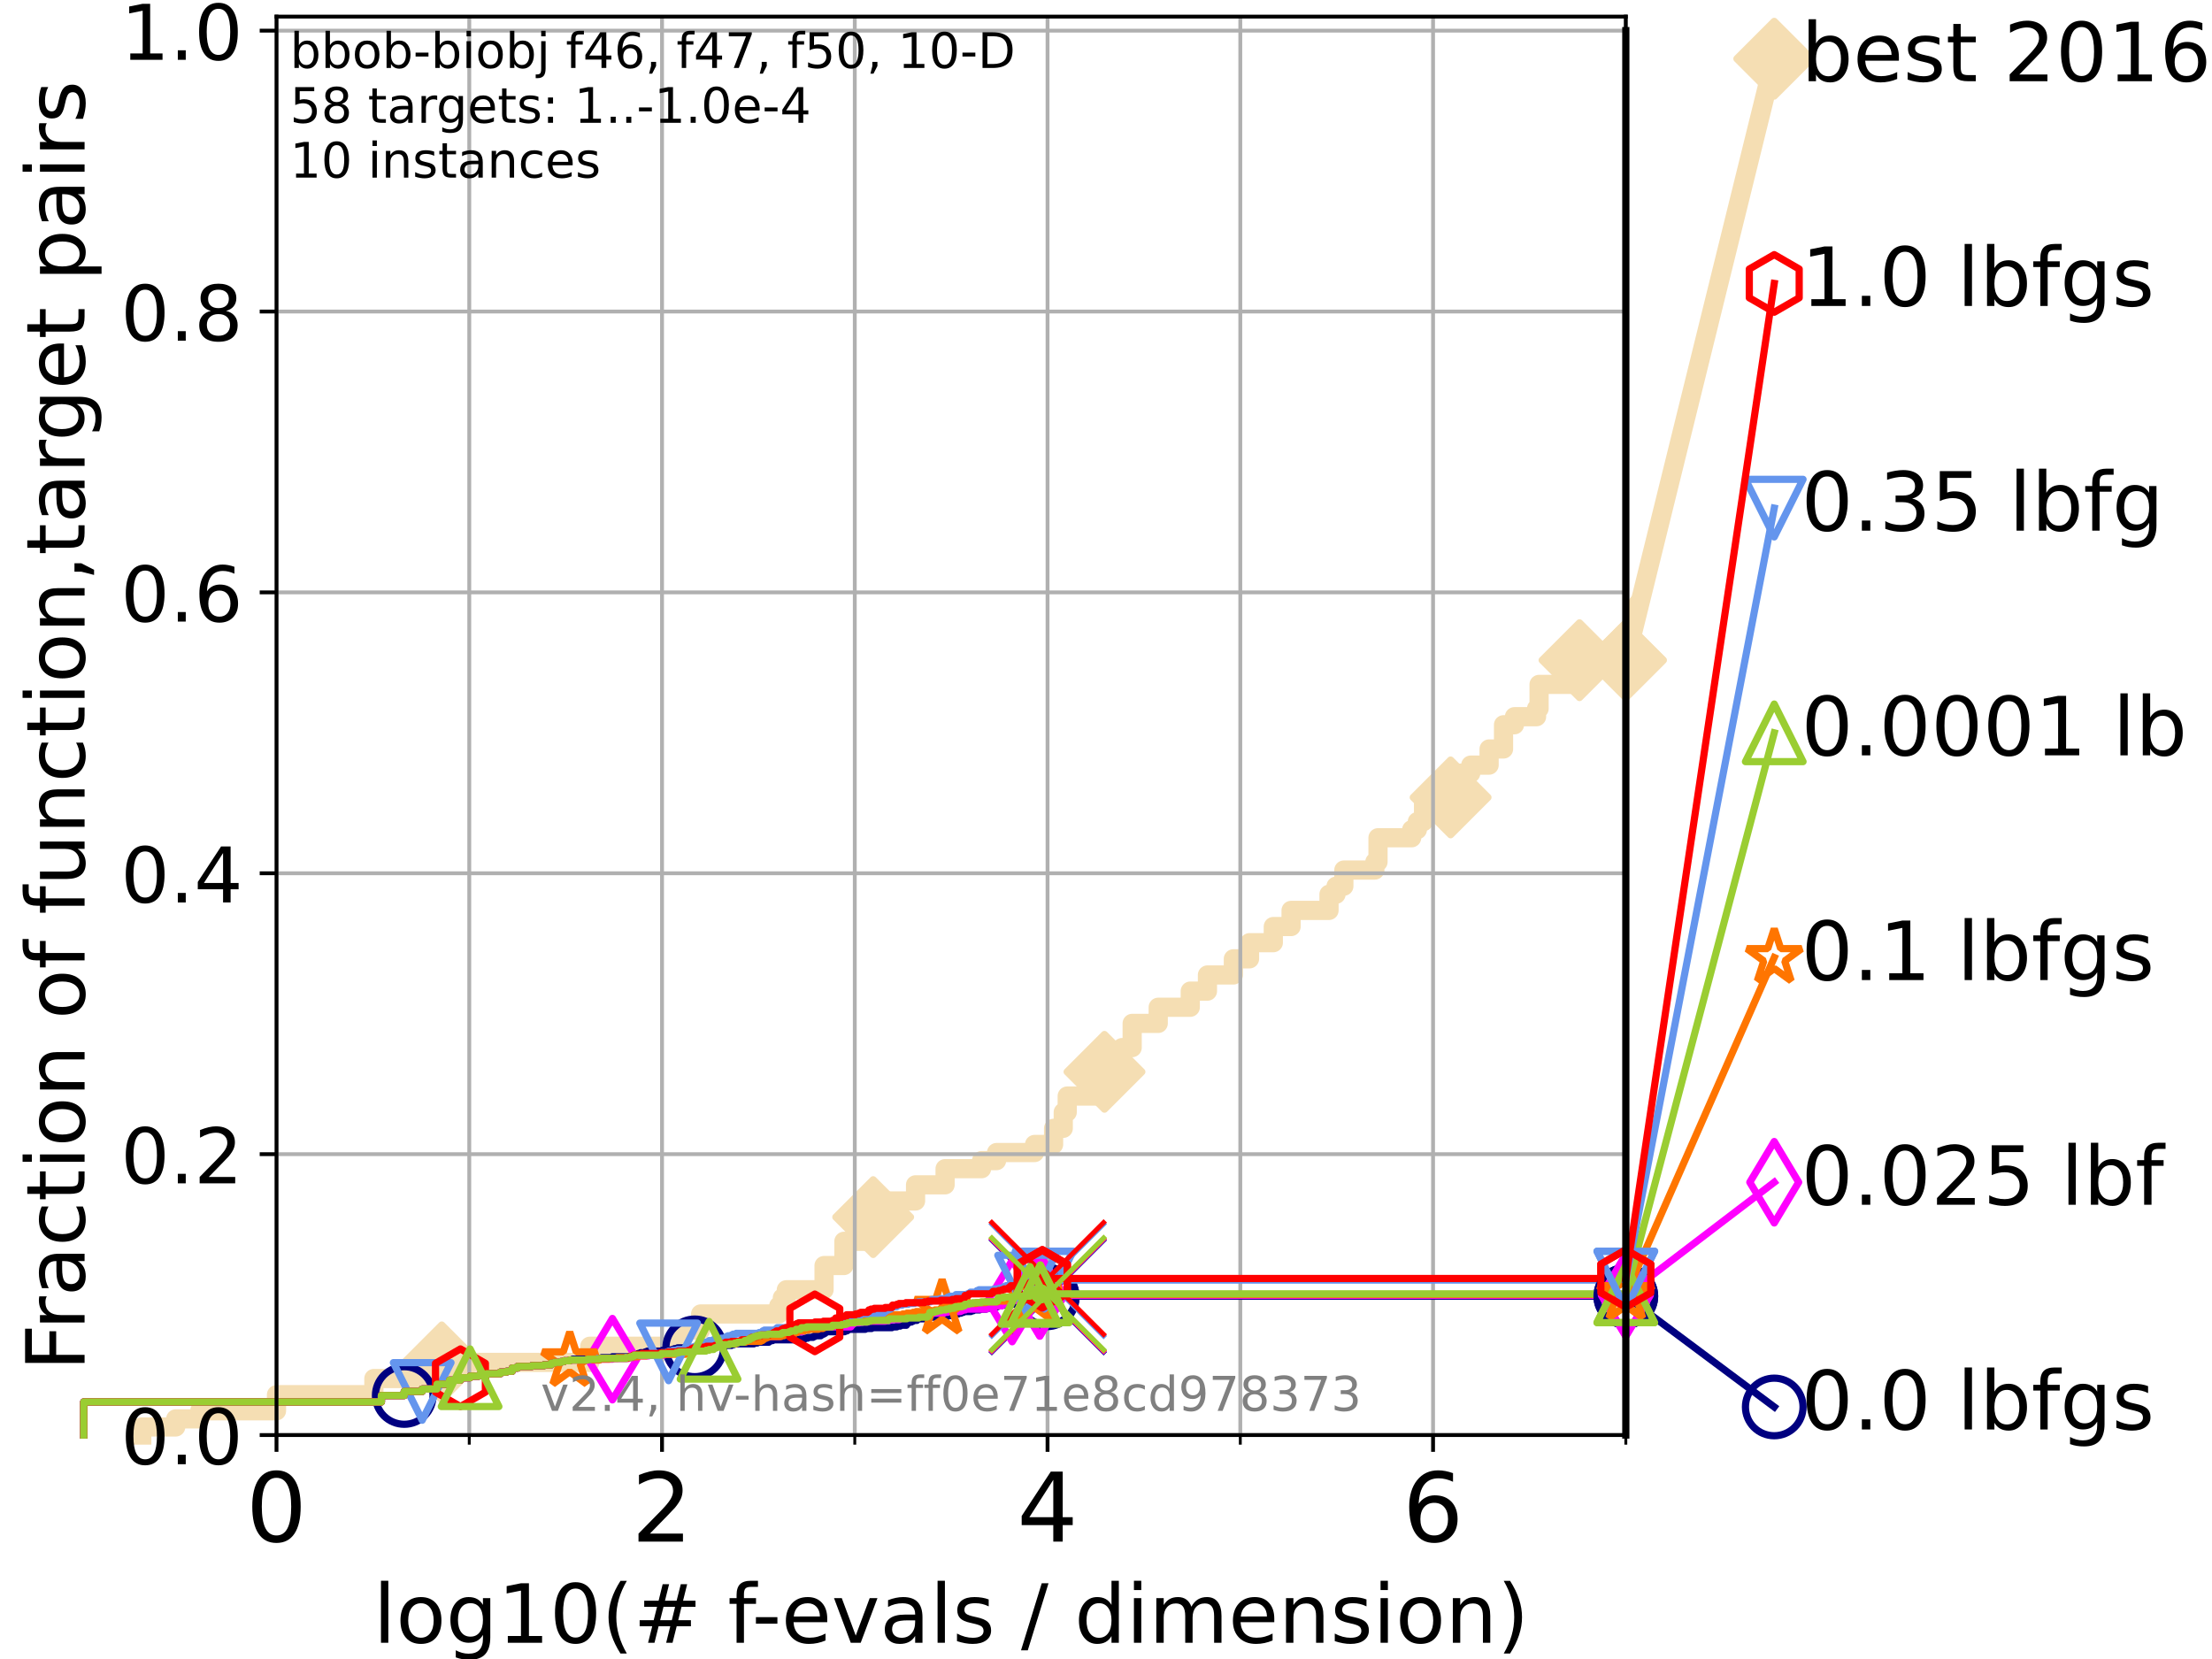 <?xml version="1.0" encoding="utf-8" standalone="no"?>
<!DOCTYPE svg PUBLIC "-//W3C//DTD SVG 1.1//EN"
  "http://www.w3.org/Graphics/SVG/1.1/DTD/svg11.dtd">
<!-- Created with matplotlib (https://matplotlib.org/) -->
<svg height="345.6pt" version="1.1" viewBox="0 0 460.8 345.6" width="460.8pt" xmlns="http://www.w3.org/2000/svg" xmlns:xlink="http://www.w3.org/1999/xlink">
 <defs>
  <style type="text/css">*{stroke-linecap:butt;stroke-linejoin:round;}</style>
 </defs>
 <g id="figure_1">
  <g id="patch_1">
   <path d="M 0 345.6 
L 460.8 345.6 
L 460.8 0 
L 0 0 
z
" style="fill:#ffffff;"/>
  </g>
  <g id="axes_1">
   <g id="patch_2">
    <path d="M 57.6 298.944 
L 338.688 298.944 
L 338.688 3.456 
L 57.6 3.456 
z
" style="fill:#ffffff;"/>
   </g>
   <g id="line2d_1">
    <path d="M 29.533 298.944 
L 29.533 297.263 
L 36.604 297.263 
L 36.604 295.581 
L 41.621 295.581 
L 41.621 293.9 
L 57.6 293.9 
L 57.6 290.537 
L 77.885 290.537 
L 77.885 287.174 
L 92.027 287.174 
L 92.027 283.811 
L 122.865 283.811 
L 122.865 280.449 
L 141.9 280.449 
L 141.9 277.086 
L 145.954 277.086 
L 145.954 273.723 
L 162.226 273.723 
L 162.226 272.042 
L 162.979 272.042 
L 162.979 270.36 
L 163.804 270.36 
L 163.804 268.679 
L 171.666 268.679 
L 171.666 263.635 
L 175.803 263.635 
L 175.803 258.591 
L 181.899 258.591 
L 181.899 253.546 
L 185.275 253.546 
L 185.275 250.184 
L 190.728 250.184 
L 190.728 246.821 
L 196.882 246.821 
L 196.882 243.458 
L 204.484 243.458 
L 204.484 241.777 
L 207.604 241.777 
L 207.604 240.095 
L 215.52 240.095 
L 215.52 238.414 
L 219.483 238.414 
L 219.483 235.051 
L 221.495 235.051 
L 221.495 231.688 
L 222.322 231.688 
L 222.322 228.325 
L 230.082 228.325 
L 230.082 223.281 
L 233.736 223.281 
L 233.736 218.237 
L 235.851 218.237 
L 235.851 213.193 
L 241.278 213.193 
L 241.278 209.83 
L 247.953 209.83 
L 247.953 206.467 
L 251.533 206.467 
L 251.533 203.105 
L 256.932 203.105 
L 256.932 199.742 
L 260.297 199.742 
L 260.297 196.379 
L 265.254 196.379 
L 265.254 193.016 
L 268.956 193.016 
L 268.956 189.653 
L 276.857 189.653 
L 276.857 186.291 
L 278.324 186.291 
L 278.324 184.609 
L 279.948 184.609 
L 279.948 181.246 
L 286.404 181.246 
L 286.404 179.565 
L 287.063 179.565 
L 287.063 174.521 
L 294.077 174.521 
L 294.077 172.84 
L 295.26 172.84 
L 295.26 171.158 
L 296.55 171.158 
L 296.55 166.114 
L 302.188 166.114 
L 302.188 161.07 
L 306.383 161.07 
L 306.383 159.388 
L 310.208 159.388 
L 310.208 156.026 
L 313.214 156.026 
L 313.214 150.981 
L 315.491 150.981 
L 315.491 149.3 
L 320.093 149.3 
L 320.093 147.619 
L 320.619 147.619 
L 320.619 142.574 
L 329.038 142.574 
L 329.038 137.53 
L 338.688 137.53 
" style="fill:none;stroke:#f5deb3;stroke-linecap:square;stroke-width:4;"/>
   </g>
   <g id="line2d_2">
    <defs>
     <path d="M 0 7.778 
L 7.778 0 
L 0 -7.778 
L -7.778 0 
z
" id="m410c8dff27" style="stroke:#f5deb3;stroke-linejoin:miter;stroke-width:1.5;"/>
    </defs>
    <g>
     <use style="fill:#f5deb3;stroke:#f5deb3;stroke-linejoin:miter;stroke-width:1.5;" x="92.027" xlink:href="#m410c8dff27" y="283.811"/>
     <use style="fill:#f5deb3;stroke:#f5deb3;stroke-linejoin:miter;stroke-width:1.5;" x="181.899" xlink:href="#m410c8dff27" y="253.546"/>
     <use style="fill:#f5deb3;stroke:#f5deb3;stroke-linejoin:miter;stroke-width:1.5;" x="230.082" xlink:href="#m410c8dff27" y="223.281"/>
     <use style="fill:#f5deb3;stroke:#f5deb3;stroke-linejoin:miter;stroke-width:1.5;" x="302.188" xlink:href="#m410c8dff27" y="166.114"/>
     <use style="fill:#f5deb3;stroke:#f5deb3;stroke-linejoin:miter;stroke-width:1.5;" x="329.038" xlink:href="#m410c8dff27" y="137.53"/>
     <use style="fill:#f5deb3;stroke:#f5deb3;stroke-linejoin:miter;stroke-width:1.5;" x="338.688" xlink:href="#m410c8dff27" y="137.53"/>
    </g>
   </g>
   <g id="line2d_3">
    <path style="fill:none;stroke:#f5deb3;stroke-linecap:square;stroke-width:4;"/>
    <g/>
   </g>
   <g id="line2d_4">
    <path d="M 338.688 137.53 
L 369.608 12.233 
" style="fill:none;stroke:#f5deb3;stroke-linecap:square;stroke-width:4;"/>
    <g>
     <use style="fill:#f5deb3;stroke:#f5deb3;stroke-linejoin:miter;stroke-width:1.5;" x="338.688" xlink:href="#m410c8dff27" y="137.53"/>
     <use style="fill:#f5deb3;stroke:#f5deb3;stroke-linejoin:miter;stroke-width:1.5;" x="369.608" xlink:href="#m410c8dff27" y="12.233"/>
    </g>
   </g>
   <g id="matplotlib.axis_1">
    <g id="xtick_1">
     <g id="line2d_5">
      <path clip-path="url(#pc9bea446d5)" d="M 57.6 298.944 
L 57.6 3.456 
" style="fill:none;stroke:#b0b0b0;stroke-linecap:square;stroke-width:0.8;"/>
     </g>
     <g id="line2d_6">
      <defs>
       <path d="M 0 0 
L 0 3.5 
" id="me7f647a268" style="stroke:#000000;stroke-width:0.8;"/>
      </defs>
      <g>
       <use style="stroke:#000000;stroke-width:0.8;" x="57.6" xlink:href="#me7f647a268" y="298.944"/>
      </g>
     </g>
     <g id="text_1">
      <!-- 0 -->
      <g transform="translate(51.237 321.141)scale(0.2 -0.2)">
       <defs>
        <path d="M 31.781 66.406 
Q 24.172 66.406 20.328 58.906 
Q 16.5 51.422 16.5 36.375 
Q 16.5 21.391 20.328 13.891 
Q 24.172 6.391 31.781 6.391 
Q 39.453 6.391 43.281 13.891 
Q 47.125 21.391 47.125 36.375 
Q 47.125 51.422 43.281 58.906 
Q 39.453 66.406 31.781 66.406 
z
M 31.781 74.219 
Q 44.047 74.219 50.516 64.516 
Q 56.984 54.828 56.984 36.375 
Q 56.984 17.969 50.516 8.266 
Q 44.047 -1.422 31.781 -1.422 
Q 19.531 -1.422 13.062 8.266 
Q 6.594 17.969 6.594 36.375 
Q 6.594 54.828 13.062 64.516 
Q 19.531 74.219 31.781 74.219 
z
" id="DejaVuSans-48"/>
       </defs>
       <use xlink:href="#DejaVuSans-48"/>
      </g>
     </g>
    </g>
    <g id="xtick_2">
     <g id="line2d_7">
      <path clip-path="url(#pc9bea446d5)" d="M 137.911 298.944 
L 137.911 3.456 
" style="fill:none;stroke:#b0b0b0;stroke-linecap:square;stroke-width:0.8;"/>
     </g>
     <g id="line2d_8">
      <g>
       <use style="stroke:#000000;stroke-width:0.8;" x="137.911" xlink:href="#me7f647a268" y="298.944"/>
      </g>
     </g>
     <g id="text_2">
      <!-- 2 -->
      <g transform="translate(131.548 321.141)scale(0.2 -0.2)">
       <defs>
        <path d="M 19.188 8.297 
L 53.609 8.297 
L 53.609 0 
L 7.328 0 
L 7.328 8.297 
Q 12.938 14.109 22.625 23.891 
Q 32.328 33.688 34.812 36.531 
Q 39.547 41.844 41.422 45.531 
Q 43.312 49.219 43.312 52.781 
Q 43.312 58.594 39.234 62.25 
Q 35.156 65.922 28.609 65.922 
Q 23.969 65.922 18.812 64.312 
Q 13.672 62.703 7.812 59.422 
L 7.812 69.391 
Q 13.766 71.781 18.938 73 
Q 24.125 74.219 28.422 74.219 
Q 39.75 74.219 46.484 68.547 
Q 53.219 62.891 53.219 53.422 
Q 53.219 48.922 51.531 44.891 
Q 49.859 40.875 45.406 35.406 
Q 44.188 33.984 37.641 27.219 
Q 31.109 20.453 19.188 8.297 
z
" id="DejaVuSans-50"/>
       </defs>
       <use xlink:href="#DejaVuSans-50"/>
      </g>
     </g>
    </g>
    <g id="xtick_3">
     <g id="line2d_9">
      <path clip-path="url(#pc9bea446d5)" d="M 218.222 298.944 
L 218.222 3.456 
" style="fill:none;stroke:#b0b0b0;stroke-linecap:square;stroke-width:0.8;"/>
     </g>
     <g id="line2d_10">
      <g>
       <use style="stroke:#000000;stroke-width:0.8;" x="218.222" xlink:href="#me7f647a268" y="298.944"/>
      </g>
     </g>
     <g id="text_3">
      <!-- 4 -->
      <g transform="translate(211.859 321.141)scale(0.2 -0.2)">
       <defs>
        <path d="M 37.797 64.312 
L 12.891 25.391 
L 37.797 25.391 
z
M 35.203 72.906 
L 47.609 72.906 
L 47.609 25.391 
L 58.016 25.391 
L 58.016 17.188 
L 47.609 17.188 
L 47.609 0 
L 37.797 0 
L 37.797 17.188 
L 4.891 17.188 
L 4.891 26.703 
z
" id="DejaVuSans-52"/>
       </defs>
       <use xlink:href="#DejaVuSans-52"/>
      </g>
     </g>
    </g>
    <g id="xtick_4">
     <g id="line2d_11">
      <path clip-path="url(#pc9bea446d5)" d="M 298.533 298.944 
L 298.533 3.456 
" style="fill:none;stroke:#b0b0b0;stroke-linecap:square;stroke-width:0.8;"/>
     </g>
     <g id="line2d_12">
      <g>
       <use style="stroke:#000000;stroke-width:0.8;" x="298.533" xlink:href="#me7f647a268" y="298.944"/>
      </g>
     </g>
     <g id="text_4">
      <!-- 6 -->
      <g transform="translate(292.17 321.141)scale(0.2 -0.2)">
       <defs>
        <path d="M 33.016 40.375 
Q 26.375 40.375 22.484 35.828 
Q 18.609 31.297 18.609 23.391 
Q 18.609 15.531 22.484 10.953 
Q 26.375 6.391 33.016 6.391 
Q 39.656 6.391 43.531 10.953 
Q 47.406 15.531 47.406 23.391 
Q 47.406 31.297 43.531 35.828 
Q 39.656 40.375 33.016 40.375 
z
M 52.594 71.297 
L 52.594 62.312 
Q 48.875 64.062 45.094 64.984 
Q 41.312 65.922 37.594 65.922 
Q 27.828 65.922 22.672 59.328 
Q 17.531 52.734 16.797 39.406 
Q 19.672 43.656 24.016 45.922 
Q 28.375 48.188 33.594 48.188 
Q 44.578 48.188 50.953 41.516 
Q 57.328 34.859 57.328 23.391 
Q 57.328 12.156 50.688 5.359 
Q 44.047 -1.422 33.016 -1.422 
Q 20.359 -1.422 13.672 8.266 
Q 6.984 17.969 6.984 36.375 
Q 6.984 53.656 15.188 63.938 
Q 23.391 74.219 37.203 74.219 
Q 40.922 74.219 44.703 73.484 
Q 48.484 72.75 52.594 71.297 
z
" id="DejaVuSans-54"/>
       </defs>
       <use xlink:href="#DejaVuSans-54"/>
      </g>
     </g>
    </g>
    <g id="xtick_5">
     <g id="line2d_13">
      <path clip-path="url(#pc9bea446d5)" d="M 97.755 298.944 
L 97.755 3.456 
" style="fill:none;stroke:#b0b0b0;stroke-linecap:square;stroke-width:0.8;"/>
     </g>
     <g id="line2d_14">
      <defs>
       <path d="M 0 0 
L 0 2 
" id="m1ef3fbd778" style="stroke:#000000;stroke-width:0.6;"/>
      </defs>
      <g>
       <use style="stroke:#000000;stroke-width:0.6;" x="97.755" xlink:href="#m1ef3fbd778" y="298.944"/>
      </g>
     </g>
    </g>
    <g id="xtick_6">
     <g id="line2d_15">
      <path clip-path="url(#pc9bea446d5)" d="M 178.066 298.944 
L 178.066 3.456 
" style="fill:none;stroke:#b0b0b0;stroke-linecap:square;stroke-width:0.8;"/>
     </g>
     <g id="line2d_16">
      <g>
       <use style="stroke:#000000;stroke-width:0.6;" x="178.066" xlink:href="#m1ef3fbd778" y="298.944"/>
      </g>
     </g>
    </g>
    <g id="xtick_7">
     <g id="line2d_17">
      <path clip-path="url(#pc9bea446d5)" d="M 258.377 298.944 
L 258.377 3.456 
" style="fill:none;stroke:#b0b0b0;stroke-linecap:square;stroke-width:0.8;"/>
     </g>
     <g id="line2d_18">
      <g>
       <use style="stroke:#000000;stroke-width:0.6;" x="258.377" xlink:href="#m1ef3fbd778" y="298.944"/>
      </g>
     </g>
    </g>
    <g id="xtick_8">
     <g id="line2d_19">
      <path clip-path="url(#pc9bea446d5)" d="M 338.688 298.944 
L 338.688 3.456 
" style="fill:none;stroke:#b0b0b0;stroke-linecap:square;stroke-width:0.8;"/>
     </g>
     <g id="line2d_20">
      <g>
       <use style="stroke:#000000;stroke-width:0.6;" x="338.688" xlink:href="#m1ef3fbd778" y="298.944"/>
      </g>
     </g>
    </g>
    <g id="text_5">
     <!-- log10(# f-evals / dimension) -->
     <g transform="translate(77.764 342.218)scale(0.17 -0.17)">
      <defs>
       <path d="M 9.422 75.984 
L 18.406 75.984 
L 18.406 0 
L 9.422 0 
z
" id="DejaVuSans-108"/>
       <path d="M 30.609 48.391 
Q 23.391 48.391 19.188 42.75 
Q 14.984 37.109 14.984 27.297 
Q 14.984 17.484 19.156 11.844 
Q 23.344 6.203 30.609 6.203 
Q 37.797 6.203 41.984 11.859 
Q 46.188 17.531 46.188 27.297 
Q 46.188 37.016 41.984 42.703 
Q 37.797 48.391 30.609 48.391 
z
M 30.609 56 
Q 42.328 56 49.016 48.375 
Q 55.719 40.766 55.719 27.297 
Q 55.719 13.875 49.016 6.219 
Q 42.328 -1.422 30.609 -1.422 
Q 18.844 -1.422 12.172 6.219 
Q 5.516 13.875 5.516 27.297 
Q 5.516 40.766 12.172 48.375 
Q 18.844 56 30.609 56 
z
" id="DejaVuSans-111"/>
       <path d="M 45.406 27.984 
Q 45.406 37.75 41.375 43.109 
Q 37.359 48.484 30.078 48.484 
Q 22.859 48.484 18.828 43.109 
Q 14.797 37.75 14.797 27.984 
Q 14.797 18.266 18.828 12.891 
Q 22.859 7.516 30.078 7.516 
Q 37.359 7.516 41.375 12.891 
Q 45.406 18.266 45.406 27.984 
z
M 54.391 6.781 
Q 54.391 -7.172 48.188 -13.984 
Q 42 -20.797 29.203 -20.797 
Q 24.469 -20.797 20.266 -20.094 
Q 16.062 -19.391 12.109 -17.922 
L 12.109 -9.188 
Q 16.062 -11.328 19.922 -12.344 
Q 23.781 -13.375 27.781 -13.375 
Q 36.625 -13.375 41.016 -8.766 
Q 45.406 -4.156 45.406 5.172 
L 45.406 9.625 
Q 42.625 4.781 38.281 2.391 
Q 33.938 0 27.875 0 
Q 17.828 0 11.672 7.656 
Q 5.516 15.328 5.516 27.984 
Q 5.516 40.672 11.672 48.328 
Q 17.828 56 27.875 56 
Q 33.938 56 38.281 53.609 
Q 42.625 51.219 45.406 46.391 
L 45.406 54.688 
L 54.391 54.688 
z
" id="DejaVuSans-103"/>
       <path d="M 12.406 8.297 
L 28.516 8.297 
L 28.516 63.922 
L 10.984 60.406 
L 10.984 69.391 
L 28.422 72.906 
L 38.281 72.906 
L 38.281 8.297 
L 54.391 8.297 
L 54.391 0 
L 12.406 0 
z
" id="DejaVuSans-49"/>
       <path d="M 31 75.875 
Q 24.469 64.656 21.281 53.656 
Q 18.109 42.672 18.109 31.391 
Q 18.109 20.125 21.312 9.062 
Q 24.516 -2 31 -13.188 
L 23.188 -13.188 
Q 15.875 -1.703 12.234 9.375 
Q 8.594 20.453 8.594 31.391 
Q 8.594 42.281 12.203 53.312 
Q 15.828 64.359 23.188 75.875 
z
" id="DejaVuSans-40"/>
       <path d="M 51.125 44 
L 36.922 44 
L 32.812 27.688 
L 47.125 27.688 
z
M 43.797 71.781 
L 38.719 51.516 
L 52.984 51.516 
L 58.109 71.781 
L 65.922 71.781 
L 60.891 51.516 
L 76.125 51.516 
L 76.125 44 
L 58.984 44 
L 54.984 27.688 
L 70.516 27.688 
L 70.516 20.219 
L 53.078 20.219 
L 48 0 
L 40.188 0 
L 45.219 20.219 
L 30.906 20.219 
L 25.875 0 
L 18.016 0 
L 23.094 20.219 
L 7.719 20.219 
L 7.719 27.688 
L 24.906 27.688 
L 29 44 
L 13.281 44 
L 13.281 51.516 
L 30.906 51.516 
L 35.891 71.781 
z
" id="DejaVuSans-35"/>
       <path id="DejaVuSans-32"/>
       <path d="M 37.109 75.984 
L 37.109 68.5 
L 28.516 68.5 
Q 23.688 68.5 21.797 66.547 
Q 19.922 64.594 19.922 59.516 
L 19.922 54.688 
L 34.719 54.688 
L 34.719 47.703 
L 19.922 47.703 
L 19.922 0 
L 10.891 0 
L 10.891 47.703 
L 2.297 47.703 
L 2.297 54.688 
L 10.891 54.688 
L 10.891 58.5 
Q 10.891 67.625 15.141 71.797 
Q 19.391 75.984 28.609 75.984 
z
" id="DejaVuSans-102"/>
       <path d="M 4.891 31.391 
L 31.203 31.391 
L 31.203 23.391 
L 4.891 23.391 
z
" id="DejaVuSans-45"/>
       <path d="M 56.203 29.594 
L 56.203 25.203 
L 14.891 25.203 
Q 15.484 15.922 20.484 11.062 
Q 25.484 6.203 34.422 6.203 
Q 39.594 6.203 44.453 7.469 
Q 49.312 8.734 54.109 11.281 
L 54.109 2.781 
Q 49.266 0.734 44.188 -0.344 
Q 39.109 -1.422 33.891 -1.422 
Q 20.797 -1.422 13.156 6.188 
Q 5.516 13.812 5.516 26.812 
Q 5.516 40.234 12.766 48.109 
Q 20.016 56 32.328 56 
Q 43.359 56 49.781 48.891 
Q 56.203 41.797 56.203 29.594 
z
M 47.219 32.234 
Q 47.125 39.594 43.094 43.984 
Q 39.062 48.391 32.422 48.391 
Q 24.906 48.391 20.391 44.141 
Q 15.875 39.891 15.188 32.172 
z
" id="DejaVuSans-101"/>
       <path d="M 2.984 54.688 
L 12.5 54.688 
L 29.594 8.797 
L 46.688 54.688 
L 56.203 54.688 
L 35.688 0 
L 23.484 0 
z
" id="DejaVuSans-118"/>
       <path d="M 34.281 27.484 
Q 23.391 27.484 19.188 25 
Q 14.984 22.516 14.984 16.5 
Q 14.984 11.719 18.141 8.906 
Q 21.297 6.109 26.703 6.109 
Q 34.188 6.109 38.703 11.406 
Q 43.219 16.703 43.219 25.484 
L 43.219 27.484 
z
M 52.203 31.203 
L 52.203 0 
L 43.219 0 
L 43.219 8.297 
Q 40.141 3.328 35.547 0.953 
Q 30.953 -1.422 24.312 -1.422 
Q 15.922 -1.422 10.953 3.297 
Q 6 8.016 6 15.922 
Q 6 25.141 12.172 29.828 
Q 18.359 34.516 30.609 34.516 
L 43.219 34.516 
L 43.219 35.406 
Q 43.219 41.609 39.141 45 
Q 35.062 48.391 27.688 48.391 
Q 23 48.391 18.547 47.266 
Q 14.109 46.141 10.016 43.891 
L 10.016 52.203 
Q 14.938 54.109 19.578 55.047 
Q 24.219 56 28.609 56 
Q 40.484 56 46.344 49.844 
Q 52.203 43.703 52.203 31.203 
z
" id="DejaVuSans-97"/>
       <path d="M 44.281 53.078 
L 44.281 44.578 
Q 40.484 46.531 36.375 47.5 
Q 32.281 48.484 27.875 48.484 
Q 21.188 48.484 17.844 46.438 
Q 14.5 44.391 14.5 40.281 
Q 14.5 37.156 16.891 35.375 
Q 19.281 33.594 26.516 31.984 
L 29.594 31.297 
Q 39.156 29.25 43.188 25.516 
Q 47.219 21.781 47.219 15.094 
Q 47.219 7.469 41.188 3.016 
Q 35.156 -1.422 24.609 -1.422 
Q 20.219 -1.422 15.453 -0.562 
Q 10.688 0.297 5.422 2 
L 5.422 11.281 
Q 10.406 8.688 15.234 7.391 
Q 20.062 6.109 24.812 6.109 
Q 31.156 6.109 34.562 8.281 
Q 37.984 10.453 37.984 14.406 
Q 37.984 18.062 35.516 20.016 
Q 33.062 21.969 24.703 23.781 
L 21.578 24.516 
Q 13.234 26.266 9.516 29.906 
Q 5.812 33.547 5.812 39.891 
Q 5.812 47.609 11.281 51.797 
Q 16.75 56 26.812 56 
Q 31.781 56 36.172 55.266 
Q 40.578 54.547 44.281 53.078 
z
" id="DejaVuSans-115"/>
       <path d="M 25.391 72.906 
L 33.688 72.906 
L 8.297 -9.281 
L 0 -9.281 
z
" id="DejaVuSans-47"/>
       <path d="M 45.406 46.391 
L 45.406 75.984 
L 54.391 75.984 
L 54.391 0 
L 45.406 0 
L 45.406 8.203 
Q 42.578 3.328 38.25 0.953 
Q 33.938 -1.422 27.875 -1.422 
Q 17.969 -1.422 11.734 6.484 
Q 5.516 14.406 5.516 27.297 
Q 5.516 40.188 11.734 48.094 
Q 17.969 56 27.875 56 
Q 33.938 56 38.25 53.625 
Q 42.578 51.266 45.406 46.391 
z
M 14.797 27.297 
Q 14.797 17.391 18.875 11.75 
Q 22.953 6.109 30.078 6.109 
Q 37.203 6.109 41.297 11.75 
Q 45.406 17.391 45.406 27.297 
Q 45.406 37.203 41.297 42.844 
Q 37.203 48.484 30.078 48.484 
Q 22.953 48.484 18.875 42.844 
Q 14.797 37.203 14.797 27.297 
z
" id="DejaVuSans-100"/>
       <path d="M 9.422 54.688 
L 18.406 54.688 
L 18.406 0 
L 9.422 0 
z
M 9.422 75.984 
L 18.406 75.984 
L 18.406 64.594 
L 9.422 64.594 
z
" id="DejaVuSans-105"/>
       <path d="M 52 44.188 
Q 55.375 50.25 60.062 53.125 
Q 64.75 56 71.094 56 
Q 79.641 56 84.281 50.016 
Q 88.922 44.047 88.922 33.016 
L 88.922 0 
L 79.891 0 
L 79.891 32.719 
Q 79.891 40.578 77.094 44.375 
Q 74.312 48.188 68.609 48.188 
Q 61.625 48.188 57.562 43.547 
Q 53.516 38.922 53.516 30.906 
L 53.516 0 
L 44.484 0 
L 44.484 32.719 
Q 44.484 40.625 41.703 44.406 
Q 38.922 48.188 33.109 48.188 
Q 26.219 48.188 22.156 43.531 
Q 18.109 38.875 18.109 30.906 
L 18.109 0 
L 9.078 0 
L 9.078 54.688 
L 18.109 54.688 
L 18.109 46.188 
Q 21.188 51.219 25.484 53.609 
Q 29.781 56 35.688 56 
Q 41.656 56 45.828 52.969 
Q 50 49.953 52 44.188 
z
" id="DejaVuSans-109"/>
       <path d="M 54.891 33.016 
L 54.891 0 
L 45.906 0 
L 45.906 32.719 
Q 45.906 40.484 42.875 44.328 
Q 39.844 48.188 33.797 48.188 
Q 26.516 48.188 22.312 43.547 
Q 18.109 38.922 18.109 30.906 
L 18.109 0 
L 9.078 0 
L 9.078 54.688 
L 18.109 54.688 
L 18.109 46.188 
Q 21.344 51.125 25.703 53.562 
Q 30.078 56 35.797 56 
Q 45.219 56 50.047 50.172 
Q 54.891 44.344 54.891 33.016 
z
" id="DejaVuSans-110"/>
       <path d="M 8.016 75.875 
L 15.828 75.875 
Q 23.141 64.359 26.781 53.312 
Q 30.422 42.281 30.422 31.391 
Q 30.422 20.453 26.781 9.375 
Q 23.141 -1.703 15.828 -13.188 
L 8.016 -13.188 
Q 14.5 -2 17.703 9.062 
Q 20.906 20.125 20.906 31.391 
Q 20.906 42.672 17.703 53.656 
Q 14.5 64.656 8.016 75.875 
z
" id="DejaVuSans-41"/>
      </defs>
      <use xlink:href="#DejaVuSans-108"/>
      <use x="27.783" xlink:href="#DejaVuSans-111"/>
      <use x="88.965" xlink:href="#DejaVuSans-103"/>
      <use x="152.441" xlink:href="#DejaVuSans-49"/>
      <use x="216.064" xlink:href="#DejaVuSans-48"/>
      <use x="279.688" xlink:href="#DejaVuSans-40"/>
      <use x="318.701" xlink:href="#DejaVuSans-35"/>
      <use x="402.49" xlink:href="#DejaVuSans-32"/>
      <use x="434.277" xlink:href="#DejaVuSans-102"/>
      <use x="463.982" xlink:href="#DejaVuSans-45"/>
      <use x="500.066" xlink:href="#DejaVuSans-101"/>
      <use x="561.59" xlink:href="#DejaVuSans-118"/>
      <use x="620.77" xlink:href="#DejaVuSans-97"/>
      <use x="682.049" xlink:href="#DejaVuSans-108"/>
      <use x="709.832" xlink:href="#DejaVuSans-115"/>
      <use x="761.932" xlink:href="#DejaVuSans-32"/>
      <use x="793.719" xlink:href="#DejaVuSans-47"/>
      <use x="827.41" xlink:href="#DejaVuSans-32"/>
      <use x="859.197" xlink:href="#DejaVuSans-100"/>
      <use x="922.674" xlink:href="#DejaVuSans-105"/>
      <use x="950.457" xlink:href="#DejaVuSans-109"/>
      <use x="1047.869" xlink:href="#DejaVuSans-101"/>
      <use x="1109.393" xlink:href="#DejaVuSans-110"/>
      <use x="1172.771" xlink:href="#DejaVuSans-115"/>
      <use x="1224.871" xlink:href="#DejaVuSans-105"/>
      <use x="1252.654" xlink:href="#DejaVuSans-111"/>
      <use x="1313.836" xlink:href="#DejaVuSans-110"/>
      <use x="1377.215" xlink:href="#DejaVuSans-41"/>
     </g>
    </g>
   </g>
   <g id="matplotlib.axis_2">
    <g id="ytick_1">
     <g id="line2d_21">
      <path clip-path="url(#pc9bea446d5)" d="M 57.6 298.944 
L 338.688 298.944 
" style="fill:none;stroke:#b0b0b0;stroke-linecap:square;stroke-width:0.8;"/>
     </g>
     <g id="line2d_22">
      <defs>
       <path d="M 0 0 
L -3.5 0 
" id="m8c68b203be" style="stroke:#000000;stroke-width:0.8;"/>
      </defs>
      <g>
       <use style="stroke:#000000;stroke-width:0.8;" x="57.6" xlink:href="#m8c68b203be" y="298.944"/>
      </g>
     </g>
     <g id="text_6">
      <!-- 0.0 -->
      <g transform="translate(25.155 305.023)scale(0.16 -0.16)">
       <defs>
        <path d="M 10.688 12.406 
L 21 12.406 
L 21 0 
L 10.688 0 
z
" id="DejaVuSans-46"/>
       </defs>
       <use xlink:href="#DejaVuSans-48"/>
       <use x="63.623" xlink:href="#DejaVuSans-46"/>
       <use x="95.41" xlink:href="#DejaVuSans-48"/>
      </g>
     </g>
    </g>
    <g id="ytick_2">
     <g id="line2d_23">
      <path clip-path="url(#pc9bea446d5)" d="M 57.6 240.432 
L 338.688 240.432 
" style="fill:none;stroke:#b0b0b0;stroke-linecap:square;stroke-width:0.8;"/>
     </g>
     <g id="line2d_24">
      <g>
       <use style="stroke:#000000;stroke-width:0.8;" x="57.6" xlink:href="#m8c68b203be" y="240.432"/>
      </g>
     </g>
     <g id="text_7">
      <!-- 0.2 -->
      <g transform="translate(25.155 246.51)scale(0.16 -0.16)">
       <use xlink:href="#DejaVuSans-48"/>
       <use x="63.623" xlink:href="#DejaVuSans-46"/>
       <use x="95.41" xlink:href="#DejaVuSans-50"/>
      </g>
     </g>
    </g>
    <g id="ytick_3">
     <g id="line2d_25">
      <path clip-path="url(#pc9bea446d5)" d="M 57.6 181.919 
L 338.688 181.919 
" style="fill:none;stroke:#b0b0b0;stroke-linecap:square;stroke-width:0.8;"/>
     </g>
     <g id="line2d_26">
      <g>
       <use style="stroke:#000000;stroke-width:0.8;" x="57.6" xlink:href="#m8c68b203be" y="181.919"/>
      </g>
     </g>
     <g id="text_8">
      <!-- 0.4 -->
      <g transform="translate(25.155 187.998)scale(0.16 -0.16)">
       <use xlink:href="#DejaVuSans-48"/>
       <use x="63.623" xlink:href="#DejaVuSans-46"/>
       <use x="95.41" xlink:href="#DejaVuSans-52"/>
      </g>
     </g>
    </g>
    <g id="ytick_4">
     <g id="line2d_27">
      <path clip-path="url(#pc9bea446d5)" d="M 57.6 123.407 
L 338.688 123.407 
" style="fill:none;stroke:#b0b0b0;stroke-linecap:square;stroke-width:0.8;"/>
     </g>
     <g id="line2d_28">
      <g>
       <use style="stroke:#000000;stroke-width:0.8;" x="57.6" xlink:href="#m8c68b203be" y="123.407"/>
      </g>
     </g>
     <g id="text_9">
      <!-- 0.6 -->
      <g transform="translate(25.155 129.485)scale(0.16 -0.16)">
       <use xlink:href="#DejaVuSans-48"/>
       <use x="63.623" xlink:href="#DejaVuSans-46"/>
       <use x="95.41" xlink:href="#DejaVuSans-54"/>
      </g>
     </g>
    </g>
    <g id="ytick_5">
     <g id="line2d_29">
      <path clip-path="url(#pc9bea446d5)" d="M 57.6 64.894 
L 338.688 64.894 
" style="fill:none;stroke:#b0b0b0;stroke-linecap:square;stroke-width:0.8;"/>
     </g>
     <g id="line2d_30">
      <g>
       <use style="stroke:#000000;stroke-width:0.8;" x="57.6" xlink:href="#m8c68b203be" y="64.894"/>
      </g>
     </g>
     <g id="text_10">
      <!-- 0.8 -->
      <g transform="translate(25.155 70.973)scale(0.16 -0.16)">
       <defs>
        <path d="M 31.781 34.625 
Q 24.75 34.625 20.719 30.859 
Q 16.703 27.094 16.703 20.516 
Q 16.703 13.922 20.719 10.156 
Q 24.75 6.391 31.781 6.391 
Q 38.812 6.391 42.859 10.172 
Q 46.922 13.969 46.922 20.516 
Q 46.922 27.094 42.891 30.859 
Q 38.875 34.625 31.781 34.625 
z
M 21.922 38.812 
Q 15.578 40.375 12.031 44.719 
Q 8.5 49.078 8.5 55.328 
Q 8.5 64.062 14.719 69.141 
Q 20.953 74.219 31.781 74.219 
Q 42.672 74.219 48.875 69.141 
Q 55.078 64.062 55.078 55.328 
Q 55.078 49.078 51.531 44.719 
Q 48 40.375 41.703 38.812 
Q 48.828 37.156 52.797 32.312 
Q 56.781 27.484 56.781 20.516 
Q 56.781 9.906 50.312 4.234 
Q 43.844 -1.422 31.781 -1.422 
Q 19.734 -1.422 13.25 4.234 
Q 6.781 9.906 6.781 20.516 
Q 6.781 27.484 10.781 32.312 
Q 14.797 37.156 21.922 38.812 
z
M 18.312 54.391 
Q 18.312 48.734 21.844 45.562 
Q 25.391 42.391 31.781 42.391 
Q 38.141 42.391 41.719 45.562 
Q 45.312 48.734 45.312 54.391 
Q 45.312 60.062 41.719 63.234 
Q 38.141 66.406 31.781 66.406 
Q 25.391 66.406 21.844 63.234 
Q 18.312 60.062 18.312 54.391 
z
" id="DejaVuSans-56"/>
       </defs>
       <use xlink:href="#DejaVuSans-48"/>
       <use x="63.623" xlink:href="#DejaVuSans-46"/>
       <use x="95.41" xlink:href="#DejaVuSans-56"/>
      </g>
     </g>
    </g>
    <g id="ytick_6">
     <g id="line2d_31">
      <path clip-path="url(#pc9bea446d5)" d="M 57.6 6.382 
L 338.688 6.382 
" style="fill:none;stroke:#b0b0b0;stroke-linecap:square;stroke-width:0.8;"/>
     </g>
     <g id="line2d_32">
      <g>
       <use style="stroke:#000000;stroke-width:0.8;" x="57.6" xlink:href="#m8c68b203be" y="6.382"/>
      </g>
     </g>
     <g id="text_11">
      <!-- 1.0 -->
      <g transform="translate(25.155 12.46)scale(0.16 -0.16)">
       <use xlink:href="#DejaVuSans-49"/>
       <use x="63.623" xlink:href="#DejaVuSans-46"/>
       <use x="95.41" xlink:href="#DejaVuSans-48"/>
      </g>
     </g>
    </g>
    <g id="text_12">
     <!-- Fraction of function,target pairs -->
     <g transform="translate(17.62 285.585)rotate(-90)scale(0.17 -0.17)">
      <defs>
       <path d="M 9.812 72.906 
L 51.703 72.906 
L 51.703 64.594 
L 19.672 64.594 
L 19.672 43.109 
L 48.578 43.109 
L 48.578 34.812 
L 19.672 34.812 
L 19.672 0 
L 9.812 0 
z
" id="DejaVuSans-70"/>
       <path d="M 41.109 46.297 
Q 39.594 47.172 37.812 47.578 
Q 36.031 48 33.891 48 
Q 26.266 48 22.188 43.047 
Q 18.109 38.094 18.109 28.812 
L 18.109 0 
L 9.078 0 
L 9.078 54.688 
L 18.109 54.688 
L 18.109 46.188 
Q 20.953 51.172 25.484 53.578 
Q 30.031 56 36.531 56 
Q 37.453 56 38.578 55.875 
Q 39.703 55.766 41.062 55.516 
z
" id="DejaVuSans-114"/>
       <path d="M 48.781 52.594 
L 48.781 44.188 
Q 44.969 46.297 41.141 47.344 
Q 37.312 48.391 33.406 48.391 
Q 24.656 48.391 19.812 42.844 
Q 14.984 37.312 14.984 27.297 
Q 14.984 17.281 19.812 11.734 
Q 24.656 6.203 33.406 6.203 
Q 37.312 6.203 41.141 7.25 
Q 44.969 8.297 48.781 10.406 
L 48.781 2.094 
Q 45.016 0.344 40.984 -0.531 
Q 36.969 -1.422 32.422 -1.422 
Q 20.062 -1.422 12.781 6.344 
Q 5.516 14.109 5.516 27.297 
Q 5.516 40.672 12.859 48.328 
Q 20.219 56 33.016 56 
Q 37.156 56 41.109 55.141 
Q 45.062 54.297 48.781 52.594 
z
" id="DejaVuSans-99"/>
       <path d="M 18.312 70.219 
L 18.312 54.688 
L 36.812 54.688 
L 36.812 47.703 
L 18.312 47.703 
L 18.312 18.016 
Q 18.312 11.328 20.141 9.422 
Q 21.969 7.516 27.594 7.516 
L 36.812 7.516 
L 36.812 0 
L 27.594 0 
Q 17.188 0 13.234 3.875 
Q 9.281 7.766 9.281 18.016 
L 9.281 47.703 
L 2.688 47.703 
L 2.688 54.688 
L 9.281 54.688 
L 9.281 70.219 
z
" id="DejaVuSans-116"/>
       <path d="M 8.5 21.578 
L 8.5 54.688 
L 17.484 54.688 
L 17.484 21.922 
Q 17.484 14.156 20.5 10.266 
Q 23.531 6.391 29.594 6.391 
Q 36.859 6.391 41.078 11.031 
Q 45.312 15.672 45.312 23.688 
L 45.312 54.688 
L 54.297 54.688 
L 54.297 0 
L 45.312 0 
L 45.312 8.406 
Q 42.047 3.422 37.719 1 
Q 33.406 -1.422 27.688 -1.422 
Q 18.266 -1.422 13.375 4.438 
Q 8.5 10.297 8.5 21.578 
z
M 31.109 56 
z
" id="DejaVuSans-117"/>
       <path d="M 11.719 12.406 
L 22.016 12.406 
L 22.016 4 
L 14.016 -11.625 
L 7.719 -11.625 
L 11.719 4 
z
" id="DejaVuSans-44"/>
       <path d="M 18.109 8.203 
L 18.109 -20.797 
L 9.078 -20.797 
L 9.078 54.688 
L 18.109 54.688 
L 18.109 46.391 
Q 20.953 51.266 25.266 53.625 
Q 29.594 56 35.594 56 
Q 45.562 56 51.781 48.094 
Q 58.016 40.188 58.016 27.297 
Q 58.016 14.406 51.781 6.484 
Q 45.562 -1.422 35.594 -1.422 
Q 29.594 -1.422 25.266 0.953 
Q 20.953 3.328 18.109 8.203 
z
M 48.688 27.297 
Q 48.688 37.203 44.609 42.844 
Q 40.531 48.484 33.406 48.484 
Q 26.266 48.484 22.188 42.844 
Q 18.109 37.203 18.109 27.297 
Q 18.109 17.391 22.188 11.75 
Q 26.266 6.109 33.406 6.109 
Q 40.531 6.109 44.609 11.75 
Q 48.688 17.391 48.688 27.297 
z
" id="DejaVuSans-112"/>
      </defs>
      <use xlink:href="#DejaVuSans-70"/>
      <use x="50.27" xlink:href="#DejaVuSans-114"/>
      <use x="91.383" xlink:href="#DejaVuSans-97"/>
      <use x="152.662" xlink:href="#DejaVuSans-99"/>
      <use x="207.643" xlink:href="#DejaVuSans-116"/>
      <use x="246.852" xlink:href="#DejaVuSans-105"/>
      <use x="274.635" xlink:href="#DejaVuSans-111"/>
      <use x="335.816" xlink:href="#DejaVuSans-110"/>
      <use x="399.195" xlink:href="#DejaVuSans-32"/>
      <use x="430.982" xlink:href="#DejaVuSans-111"/>
      <use x="492.164" xlink:href="#DejaVuSans-102"/>
      <use x="527.369" xlink:href="#DejaVuSans-32"/>
      <use x="559.156" xlink:href="#DejaVuSans-102"/>
      <use x="594.361" xlink:href="#DejaVuSans-117"/>
      <use x="657.74" xlink:href="#DejaVuSans-110"/>
      <use x="721.119" xlink:href="#DejaVuSans-99"/>
      <use x="776.1" xlink:href="#DejaVuSans-116"/>
      <use x="815.309" xlink:href="#DejaVuSans-105"/>
      <use x="843.092" xlink:href="#DejaVuSans-111"/>
      <use x="904.273" xlink:href="#DejaVuSans-110"/>
      <use x="967.652" xlink:href="#DejaVuSans-44"/>
      <use x="999.439" xlink:href="#DejaVuSans-116"/>
      <use x="1038.648" xlink:href="#DejaVuSans-97"/>
      <use x="1099.928" xlink:href="#DejaVuSans-114"/>
      <use x="1139.291" xlink:href="#DejaVuSans-103"/>
      <use x="1202.768" xlink:href="#DejaVuSans-101"/>
      <use x="1264.291" xlink:href="#DejaVuSans-116"/>
      <use x="1303.5" xlink:href="#DejaVuSans-32"/>
      <use x="1335.287" xlink:href="#DejaVuSans-112"/>
      <use x="1398.764" xlink:href="#DejaVuSans-97"/>
      <use x="1460.043" xlink:href="#DejaVuSans-105"/>
      <use x="1487.826" xlink:href="#DejaVuSans-114"/>
      <use x="1528.939" xlink:href="#DejaVuSans-115"/>
     </g>
    </g>
   </g>
   <g id="line2d_33">
    <defs>
     <path d="M 0 1.5 
C 0.398 1.5 0.779 1.342 1.061 1.061 
C 1.342 0.779 1.5 0.398 1.5 0 
C 1.5 -0.398 1.342 -0.779 1.061 -1.061 
C 0.779 -1.342 0.398 -1.5 0 -1.5 
C -0.398 -1.5 -0.779 -1.342 -1.061 -1.061 
C -1.342 -0.779 -1.5 -0.398 -1.5 0 
C -1.5 0.398 -1.342 0.779 -1.061 1.061 
C -0.779 1.342 -0.398 1.5 0 1.5 
z
" id="m474f6fc936" style="stroke:#f5deb3;"/>
    </defs>
    <g>
     <use style="fill:#f5deb3;stroke:#f5deb3;" x="341.235" xlink:href="#m474f6fc936" y="125.761"/>
     <use style="fill:#f5deb3;stroke:#f5deb3;" x="341.235" xlink:href="#m474f6fc936" y="125.761"/>
    </g>
   </g>
   <g id="line2d_34">
    <defs>
     <path d="M 0 1.5 
C 0.398 1.5 0.779 1.342 1.061 1.061 
C 1.342 0.779 1.5 0.398 1.5 0 
C 1.5 -0.398 1.342 -0.779 1.061 -1.061 
C 0.779 -1.342 0.398 -1.5 0 -1.5 
C -0.398 -1.5 -0.779 -1.342 -1.061 -1.061 
C -1.342 -0.779 -1.5 -0.398 -1.5 0 
C -1.5 0.398 -1.342 0.779 -1.061 1.061 
C -0.779 1.342 -0.398 1.5 0 1.5 
z
" id="m86416401f4" style="stroke:#000080;"/>
    </defs>
    <g>
     <use style="fill:#000080;stroke:#000080;" x="218.123" xlink:href="#m86416401f4" y="270.024"/>
     <use style="fill:#000080;stroke:#000080;" x="218.123" xlink:href="#m86416401f4" y="270.024"/>
    </g>
   </g>
   <g id="line2d_35">
    <path d="M 17.445 298.944 
L 17.445 292.05 
L 79.447 292.05 
L 79.447 290.705 
L 84.213 290.705 
L 84.213 289.864 
L 87.952 289.864 
L 87.952 289.36 
L 91.03 289.36 
L 91.03 288.351 
L 93.645 288.351 
L 93.645 287.511 
L 95.918 287.511 
L 95.918 287.006 
L 97.929 287.006 
L 97.929 286.67 
L 99.732 286.67 
L 99.732 286.502 
L 101.366 286.502 
L 101.366 286.165 
L 104.235 286.165 
L 104.235 285.829 
L 105.51 285.829 
L 105.51 285.661 
L 106.699 285.661 
L 106.699 284.988 
L 107.811 284.988 
L 107.811 284.652 
L 110.777 284.652 
L 110.777 284.484 
L 113.311 284.484 
L 113.311 284.316 
L 114.817 284.316 
L 114.817 283.98 
L 115.523 283.98 
L 115.523 283.811 
L 116.856 283.811 
L 116.856 283.643 
L 117.486 283.643 
L 117.486 283.475 
L 118.682 283.475 
L 118.682 283.307 
L 119.301 283.307 
L 119.301 283.139 
L 124.928 283.139 
L 124.928 282.971 
L 125.363 282.971 
L 125.363 282.803 
L 127.58 282.803 
L 127.58 282.634 
L 131.591 282.634 
L 131.591 282.466 
L 131.84 282.466 
L 131.864 282.13 
L 132.94 282.13 
L 132.94 281.962 
L 133.421 281.962 
L 133.421 281.794 
L 134.407 281.794 
L 134.407 281.626 
L 134.849 281.626 
L 134.849 281.458 
L 137.98 281.458 
L 137.98 281.289 
L 139.98 281.289 
L 139.98 281.121 
L 140.484 281.121 
L 140.484 280.953 
L 141.148 280.953 
L 141.148 280.785 
L 144.724 280.785 
L 144.724 280.617 
L 146.57 280.617 
L 146.57 280.449 
L 147.7 280.449 
L 147.7 280.281 
L 152.375 280.281 
L 152.375 280.112 
L 152.878 280.112 
L 152.878 279.944 
L 157.064 279.944 
L 157.064 279.776 
L 157.754 279.776 
L 157.754 279.608 
L 160.157 279.608 
L 160.157 279.44 
L 160.389 279.44 
L 160.389 279.272 
L 160.957 279.272 
L 160.957 279.104 
L 165.494 279.104 
L 165.494 278.935 
L 167.653 278.935 
L 167.653 278.767 
L 168.263 278.767 
L 168.263 278.599 
L 169.372 278.599 
L 169.372 278.431 
L 169.716 278.431 
L 169.716 278.263 
L 170.98 278.263 
L 170.98 278.095 
L 171.207 278.095 
L 171.207 277.927 
L 171.585 277.927 
L 171.585 277.758 
L 171.888 277.758 
L 171.888 277.59 
L 172.037 277.59 
L 172.037 277.422 
L 175.957 277.422 
L 175.957 277.254 
L 176.441 277.254 
L 176.441 277.086 
L 176.692 277.086 
L 176.692 276.918 
L 180.275 276.918 
L 180.275 276.75 
L 181.574 276.75 
L 181.574 276.581 
L 185.798 276.581 
L 185.798 276.413 
L 186.828 276.413 
L 186.828 276.245 
L 187.543 276.245 
L 187.543 276.077 
L 188.808 276.077 
L 188.808 275.909 
L 188.927 275.909 
L 188.927 275.741 
L 189.071 275.741 
L 189.071 275.573 
L 189.285 275.573 
L 189.285 275.404 
L 189.868 275.404 
L 189.868 275.236 
L 190.213 275.236 
L 190.213 275.068 
L 191.008 275.068 
L 191.107 274.732 
L 193.3 274.732 
L 193.372 274.396 
L 195.554 274.396 
L 195.554 274.228 
L 197.405 274.228 
L 197.405 274.059 
L 198.515 274.059 
L 198.515 273.891 
L 198.65 273.891 
L 198.65 273.723 
L 199.606 273.723 
L 199.606 273.555 
L 200.219 273.555 
L 200.219 273.387 
L 200.685 273.387 
L 200.685 273.219 
L 202.254 273.219 
L 202.254 273.051 
L 202.749 273.051 
L 202.749 272.882 
L 204.072 272.882 
L 204.072 272.714 
L 205.411 272.714 
L 205.411 272.546 
L 205.95 272.546 
L 205.977 272.21 
L 207.82 272.21 
L 207.82 272.042 
L 208.589 272.042 
L 208.589 271.874 
L 209.689 271.874 
L 209.689 271.705 
L 211.13 271.705 
L 211.13 271.537 
L 211.609 271.537 
L 211.609 271.369 
L 212.633 271.369 
L 212.633 271.033 
L 213.208 271.033 
L 213.208 270.865 
L 213.548 270.865 
L 213.548 270.697 
L 214.423 270.697 
L 214.423 270.528 
L 214.899 270.528 
L 214.899 270.36 
L 218.123 270.36 
L 218.123 270.024 
L 338.688 270.024 
L 338.688 270.024 
" style="fill:none;stroke:#000080;stroke-linecap:square;stroke-width:1.5;"/>
   </g>
   <g id="line2d_36">
    <defs>
     <path d="M 0 6 
C 1.591 6 3.117 5.368 4.243 4.243 
C 5.368 3.117 6 1.591 6 0 
C 6 -1.591 5.368 -3.117 4.243 -4.243 
C 3.117 -5.368 1.591 -6 0 -6 
C -1.591 -6 -3.117 -5.368 -4.243 -4.243 
C -5.368 -3.117 -6 -1.591 -6 0 
C -6 1.591 -5.368 3.117 -4.243 4.243 
C -3.117 5.368 -1.591 6 0 6 
z
" id="m93dfbc2d81" style="stroke:#000080;stroke-width:1.5;"/>
    </defs>
    <g>
     <use style="fill-opacity:0;stroke:#000080;stroke-width:1.5;" x="84.213" xlink:href="#m93dfbc2d81" y="290.705"/>
     <use style="fill-opacity:0;stroke:#000080;stroke-width:1.5;" x="144.724" xlink:href="#m93dfbc2d81" y="280.785"/>
     <use style="fill-opacity:0;stroke:#000080;stroke-width:1.5;" x="218.123" xlink:href="#m93dfbc2d81" y="270.36"/>
     <use style="fill-opacity:0;stroke:#000080;stroke-width:1.5;" x="218.123" xlink:href="#m93dfbc2d81" y="270.024"/>
     <use style="fill-opacity:0;stroke:#000080;stroke-width:1.5;" x="218.123" xlink:href="#m93dfbc2d81" y="270.024"/>
     <use style="fill-opacity:0;stroke:#000080;stroke-width:1.5;" x="338.688" xlink:href="#m93dfbc2d81" y="270.024"/>
    </g>
   </g>
   <g id="line2d_37">
    <path style="fill:none;stroke:#000080;stroke-linecap:square;stroke-width:1.5;"/>
    <g/>
   </g>
   <g id="line2d_38">
    <path clip-path="url(#pc9bea446d5)" d="M 218.26 270.024 
" style="fill:none;stroke:#000080;stroke-linecap:square;stroke-width:1.5;"/>
    <defs>
     <path d="M -12 12 
L 12 -12 
M -12 -12 
L 12 12 
" id="mf8875d864f" style="stroke:#000080;"/>
    </defs>
    <g clip-path="url(#pc9bea446d5)">
     <use style="fill:#000080;stroke:#000080;" x="218.26" xlink:href="#mf8875d864f" y="270.024"/>
    </g>
   </g>
   <g id="line2d_39">
    <defs>
     <path d="M 0 1.5 
C 0.398 1.5 0.779 1.342 1.061 1.061 
C 1.342 0.779 1.5 0.398 1.5 0 
C 1.5 -0.398 1.342 -0.779 1.061 -1.061 
C 0.779 -1.342 0.398 -1.5 0 -1.5 
C -0.398 -1.5 -0.779 -1.342 -1.061 -1.061 
C -1.342 -0.779 -1.5 -0.398 -1.5 0 
C -1.5 0.398 -1.342 0.779 -1.061 1.061 
C -0.779 1.342 -0.398 1.5 0 1.5 
z
" id="mc8af722f2c" style="stroke:#ff00ff;"/>
    </defs>
    <g>
     <use style="fill:#ff00ff;stroke:#ff00ff;" x="216.608" xlink:href="#mc8af722f2c" y="269.856"/>
     <use style="fill:#ff00ff;stroke:#ff00ff;" x="216.608" xlink:href="#mc8af722f2c" y="269.856"/>
    </g>
   </g>
   <g id="line2d_40">
    <path d="M 17.445 298.944 
L 17.445 292.05 
L 79.447 292.05 
L 79.447 290.705 
L 84.213 290.705 
L 84.213 289.864 
L 87.952 289.864 
L 87.952 289.36 
L 91.03 289.36 
L 91.03 288.351 
L 93.645 288.351 
L 93.645 287.511 
L 95.918 287.511 
L 95.918 287.006 
L 97.929 287.006 
L 97.929 286.67 
L 99.732 286.67 
L 99.732 286.502 
L 101.366 286.502 
L 101.366 286.165 
L 104.235 286.165 
L 104.235 285.829 
L 105.51 285.829 
L 105.51 285.661 
L 106.699 285.661 
L 106.699 284.988 
L 107.811 284.988 
L 107.811 284.652 
L 110.777 284.652 
L 110.777 284.484 
L 113.311 284.484 
L 113.311 284.316 
L 114.817 284.316 
L 114.817 283.98 
L 115.523 283.98 
L 115.523 283.811 
L 116.856 283.811 
L 116.856 283.643 
L 117.486 283.643 
L 117.486 283.475 
L 118.682 283.475 
L 118.682 283.307 
L 124.928 283.307 
L 124.928 283.139 
L 127.58 283.139 
L 127.58 282.971 
L 131.031 282.971 
L 131.031 282.803 
L 131.84 282.803 
L 131.84 282.634 
L 132.683 282.634 
L 132.683 282.466 
L 135.097 282.466 
L 135.097 282.298 
L 138.375 282.298 
L 138.375 282.13 
L 139.794 282.13 
L 139.794 281.962 
L 140.484 281.962 
L 140.484 281.794 
L 141.148 281.794 
L 141.148 281.626 
L 141.592 281.626 
L 141.606 281.289 
L 145.486 281.289 
L 145.486 281.121 
L 145.744 281.121 
L 145.744 280.953 
L 145.976 280.953 
L 145.976 280.617 
L 146.238 280.617 
L 146.238 280.449 
L 147.927 280.449 
L 147.927 280.281 
L 149.168 280.281 
L 149.168 280.112 
L 149.287 280.112 
L 149.287 279.944 
L 150.446 279.944 
L 150.446 279.776 
L 151.534 279.776 
L 151.534 279.608 
L 152.215 279.608 
L 152.215 279.44 
L 155.103 279.44 
L 155.103 279.272 
L 156.224 279.272 
L 156.224 279.104 
L 157.461 279.104 
L 157.461 278.935 
L 158.53 278.935 
L 158.53 278.767 
L 159.436 278.767 
L 159.436 278.599 
L 159.608 278.599 
L 159.608 278.431 
L 162.394 278.431 
L 162.394 278.263 
L 162.509 278.263 
L 162.509 278.095 
L 162.925 278.095 
L 162.925 277.927 
L 163.946 277.927 
L 163.946 277.758 
L 165.508 277.758 
L 165.508 277.59 
L 165.985 277.59 
L 165.985 277.422 
L 167.129 277.422 
L 167.129 277.254 
L 167.252 277.254 
L 167.252 277.086 
L 167.571 277.086 
L 167.571 276.75 
L 168.004 276.75 
L 168.004 276.581 
L 169.648 276.581 
L 169.648 276.413 
L 177.247 276.413 
L 177.247 276.245 
L 177.371 276.245 
L 177.371 276.077 
L 177.523 276.077 
L 177.523 275.909 
L 177.644 275.909 
L 177.644 275.741 
L 177.942 275.741 
L 177.942 275.573 
L 179.01 275.573 
L 179.01 275.404 
L 180.688 275.404 
L 180.688 275.236 
L 184.424 275.236 
L 184.424 275.068 
L 185.384 275.068 
L 185.384 274.9 
L 187.34 274.9 
L 187.34 274.732 
L 187.552 274.732 
L 187.552 274.564 
L 188.383 274.564 
L 188.383 274.396 
L 189.158 274.396 
L 189.158 274.228 
L 190.506 274.228 
L 190.506 274.059 
L 192.306 274.059 
L 192.306 273.891 
L 193.235 273.891 
L 193.235 273.723 
L 194.245 273.723 
L 194.245 273.555 
L 196.697 273.555 
L 196.697 273.387 
L 197.405 273.387 
L 197.405 273.219 
L 200.097 273.219 
L 200.097 273.051 
L 200.488 273.051 
L 200.488 272.882 
L 201.098 272.882 
L 201.098 272.714 
L 205.54 272.714 
L 205.616 272.378 
L 205.763 272.378 
L 205.763 272.21 
L 206.489 272.21 
L 206.489 272.042 
L 208.729 272.042 
L 208.729 271.874 
L 208.855 271.874 
L 208.855 271.705 
L 209.232 271.705 
L 209.232 271.537 
L 209.515 271.537 
L 209.515 271.369 
L 209.78 271.369 
L 209.78 271.201 
L 210.298 271.201 
L 210.298 271.033 
L 210.859 271.033 
L 210.859 270.865 
L 213.04 270.865 
L 213.04 270.697 
L 213.572 270.697 
L 213.572 270.528 
L 214.238 270.528 
L 214.238 270.36 
L 214.834 270.36 
L 214.834 270.192 
L 216.608 270.192 
L 216.608 269.856 
L 338.688 269.856 
L 338.688 269.856 
" style="fill:none;stroke:#ff00ff;stroke-linecap:square;stroke-width:1.5;"/>
   </g>
   <g id="line2d_41">
    <defs>
     <path d="M 0 8.485 
L 5.091 0 
L 0 -8.485 
L -5.091 0 
z
" id="m4724a07d7a" style="stroke:#ff00ff;stroke-linejoin:miter;stroke-width:1.5;"/>
    </defs>
    <g>
     <use style="fill-opacity:0;stroke:#ff00ff;stroke-linejoin:miter;stroke-width:1.5;" x="127.58" xlink:href="#m4724a07d7a" y="283.139"/>
     <use style="fill-opacity:0;stroke:#ff00ff;stroke-linejoin:miter;stroke-width:1.5;" x="210.859" xlink:href="#m4724a07d7a" y="271.033"/>
     <use style="fill-opacity:0;stroke:#ff00ff;stroke-linejoin:miter;stroke-width:1.5;" x="216.608" xlink:href="#m4724a07d7a" y="269.856"/>
     <use style="fill-opacity:0;stroke:#ff00ff;stroke-linejoin:miter;stroke-width:1.5;" x="216.608" xlink:href="#m4724a07d7a" y="269.856"/>
     <use style="fill-opacity:0;stroke:#ff00ff;stroke-linejoin:miter;stroke-width:1.5;" x="338.688" xlink:href="#m4724a07d7a" y="269.856"/>
    </g>
   </g>
   <g id="line2d_42">
    <path style="fill:none;stroke:#ff00ff;stroke-linecap:square;stroke-width:1.5;"/>
    <g/>
   </g>
   <g id="line2d_43">
    <path clip-path="url(#pc9bea446d5)" d="M 218.254 269.856 
" style="fill:none;stroke:#ff00ff;stroke-linecap:square;stroke-width:1.5;"/>
    <defs>
     <path d="M -12 12 
L 12 -12 
M -12 -12 
L 12 12 
" id="m5de7066873" style="stroke:#ff00ff;"/>
    </defs>
    <g clip-path="url(#pc9bea446d5)">
     <use style="fill:#ff00ff;stroke:#ff00ff;" x="218.254" xlink:href="#m5de7066873" y="269.856"/>
    </g>
   </g>
   <g id="line2d_44">
    <defs>
     <path d="M 0 1.5 
C 0.398 1.5 0.779 1.342 1.061 1.061 
C 1.342 0.779 1.5 0.398 1.5 0 
C 1.5 -0.398 1.342 -0.779 1.061 -1.061 
C 0.779 -1.342 0.398 -1.5 0 -1.5 
C -0.398 -1.5 -0.779 -1.342 -1.061 -1.061 
C -1.342 -0.779 -1.5 -0.398 -1.5 0 
C -1.5 0.398 -1.342 0.779 -1.061 1.061 
C -0.779 1.342 -0.398 1.5 0 1.5 
z
" id="mec0672a539" style="stroke:#ff7500;"/>
    </defs>
    <g>
     <use style="fill:#ff7500;stroke:#ff7500;" x="215.213" xlink:href="#mec0672a539" y="269.688"/>
     <use style="fill:#ff7500;stroke:#ff7500;" x="215.213" xlink:href="#mec0672a539" y="269.688"/>
    </g>
   </g>
   <g id="line2d_45">
    <path d="M 17.445 298.944 
L 17.445 292.05 
L 79.447 292.05 
L 79.447 290.705 
L 84.213 290.705 
L 84.213 289.864 
L 87.952 289.864 
L 87.952 289.36 
L 91.03 289.36 
L 91.03 288.351 
L 93.645 288.351 
L 93.645 287.511 
L 95.918 287.511 
L 95.918 287.006 
L 97.929 287.006 
L 97.929 286.67 
L 99.732 286.67 
L 99.732 286.502 
L 101.366 286.502 
L 101.366 286.165 
L 104.235 286.165 
L 104.235 285.829 
L 105.51 285.829 
L 105.51 285.661 
L 106.699 285.661 
L 106.699 284.988 
L 107.811 284.988 
L 107.811 284.652 
L 110.777 284.652 
L 110.777 284.484 
L 113.311 284.484 
L 113.311 284.316 
L 114.817 284.316 
L 114.817 283.98 
L 115.523 283.98 
L 115.523 283.811 
L 116.856 283.811 
L 116.856 283.643 
L 117.486 283.643 
L 117.486 283.475 
L 118.682 283.475 
L 118.682 283.307 
L 124.928 283.307 
L 124.928 283.139 
L 126.872 283.139 
L 126.872 282.971 
L 128.591 282.971 
L 128.591 282.803 
L 131.84 282.803 
L 131.84 282.634 
L 132.94 282.634 
L 132.94 282.466 
L 134.64 282.466 
L 134.64 282.298 
L 136.608 282.298 
L 136.608 282.13 
L 142.818 282.13 
L 142.818 281.962 
L 143.654 281.962 
L 143.654 281.794 
L 143.94 281.794 
L 143.94 281.626 
L 144.594 281.626 
L 144.594 281.289 
L 147.175 281.289 
L 147.175 281.121 
L 147.5 281.121 
L 147.5 280.953 
L 148.554 280.953 
L 148.658 280.617 
L 148.761 280.617 
L 148.761 280.449 
L 148.975 280.449 
L 148.975 280.281 
L 149.178 280.281 
L 149.178 280.112 
L 151.171 280.112 
L 151.171 279.944 
L 153.301 279.944 
L 153.301 279.776 
L 153.609 279.776 
L 153.609 279.608 
L 155.31 279.608 
L 155.31 279.44 
L 158.476 279.44 
L 158.476 279.272 
L 158.827 279.272 
L 158.827 279.104 
L 159.057 279.104 
L 159.057 278.935 
L 159.227 278.935 
L 159.227 278.767 
L 159.673 278.767 
L 159.673 278.599 
L 160.074 278.599 
L 160.074 278.431 
L 162.72 278.431 
L 162.72 278.263 
L 163.316 278.263 
L 163.316 278.095 
L 163.844 278.095 
L 163.844 277.927 
L 164.836 277.927 
L 164.836 277.758 
L 165.637 277.758 
L 165.637 277.59 
L 166.1 277.59 
L 166.1 277.422 
L 166.252 277.422 
L 166.252 277.254 
L 167.577 277.254 
L 167.577 277.086 
L 168.41 277.086 
L 168.41 276.918 
L 170.492 276.918 
L 170.492 276.75 
L 171.42 276.75 
L 171.42 276.581 
L 171.779 276.581 
L 171.779 276.413 
L 172.583 276.413 
L 172.583 276.245 
L 173.662 276.245 
L 173.749 275.909 
L 174.366 275.909 
L 174.366 275.741 
L 175.131 275.741 
L 175.131 275.573 
L 177.243 275.573 
L 177.243 275.404 
L 177.845 275.404 
L 177.845 275.236 
L 179.295 275.236 
L 179.295 275.068 
L 182.093 275.068 
L 182.093 274.9 
L 183.147 274.9 
L 183.147 274.732 
L 184.741 274.732 
L 184.786 274.396 
L 185.528 274.396 
L 185.529 274.059 
L 186.09 274.059 
L 186.09 273.891 
L 188.066 273.891 
L 188.066 273.723 
L 188.931 273.723 
L 188.931 273.555 
L 190.187 273.555 
L 190.187 273.387 
L 190.87 273.387 
L 190.87 273.219 
L 192.758 273.219 
L 192.758 273.051 
L 194.785 273.051 
L 194.785 272.882 
L 195.864 272.882 
L 195.864 272.714 
L 195.996 272.714 
L 195.996 272.546 
L 196.257 272.546 
L 196.257 272.21 
L 198.199 272.21 
L 198.199 272.042 
L 199.803 272.042 
L 199.886 271.705 
L 200.581 271.705 
L 200.581 271.537 
L 203.386 271.537 
L 203.386 271.369 
L 205.348 271.369 
L 205.348 271.201 
L 207.817 271.201 
L 207.817 271.033 
L 209.605 271.033 
L 209.605 270.697 
L 209.865 270.697 
L 209.865 270.528 
L 211.013 270.528 
L 211.013 270.36 
L 211.777 270.36 
L 211.777 270.192 
L 213.016 270.192 
L 213.016 270.024 
L 214.315 270.024 
L 214.315 269.856 
L 215.213 269.856 
L 215.213 269.688 
L 338.688 269.688 
L 338.688 269.688 
" style="fill:none;stroke:#ff7500;stroke-linecap:square;stroke-width:1.5;"/>
   </g>
   <g id="line2d_46">
    <defs>
     <path d="M 0 -6 
L -1.347 -1.854 
L -5.706 -1.854 
L -2.18 0.708 
L -3.527 4.854 
L -0 2.292 
L 3.527 4.854 
L 2.18 0.708 
L 5.706 -1.854 
L 1.347 -1.854 
z
" id="md47f3d9046" style="stroke:#ff7500;stroke-linejoin:bevel;stroke-width:1.5;"/>
    </defs>
    <g>
     <use style="fill-opacity:0;stroke:#ff7500;stroke-linejoin:bevel;stroke-width:1.5;" x="118.682" xlink:href="#md47f3d9046" y="283.475"/>
     <use style="fill-opacity:0;stroke:#ff7500;stroke-linejoin:bevel;stroke-width:1.5;" x="196.257" xlink:href="#md47f3d9046" y="272.546"/>
     <use style="fill-opacity:0;stroke:#ff7500;stroke-linejoin:bevel;stroke-width:1.5;" x="215.213" xlink:href="#md47f3d9046" y="269.856"/>
     <use style="fill-opacity:0;stroke:#ff7500;stroke-linejoin:bevel;stroke-width:1.5;" x="215.213" xlink:href="#md47f3d9046" y="269.688"/>
     <use style="fill-opacity:0;stroke:#ff7500;stroke-linejoin:bevel;stroke-width:1.5;" x="215.213" xlink:href="#md47f3d9046" y="269.688"/>
     <use style="fill-opacity:0;stroke:#ff7500;stroke-linejoin:bevel;stroke-width:1.5;" x="338.688" xlink:href="#md47f3d9046" y="269.688"/>
    </g>
   </g>
   <g id="line2d_47">
    <path style="fill:none;stroke:#ff7500;stroke-linecap:square;stroke-width:1.5;"/>
    <g/>
   </g>
   <g id="line2d_48">
    <path clip-path="url(#pc9bea446d5)" d="M 218.259 269.688 
" style="fill:none;stroke:#ff7500;stroke-linecap:square;stroke-width:1.5;"/>
    <defs>
     <path d="M -12 12 
L 12 -12 
M -12 -12 
L 12 12 
" id="mef43e6ccd8" style="stroke:#ff7500;"/>
    </defs>
    <g clip-path="url(#pc9bea446d5)">
     <use style="fill:#ff7500;stroke:#ff7500;" x="218.259" xlink:href="#mef43e6ccd8" y="269.688"/>
    </g>
   </g>
   <g id="line2d_49">
    <defs>
     <path d="M 0 1.5 
C 0.398 1.5 0.779 1.342 1.061 1.061 
C 1.342 0.779 1.5 0.398 1.5 0 
C 1.5 -0.398 1.342 -0.779 1.061 -1.061 
C 0.779 -1.342 0.398 -1.5 0 -1.5 
C -0.398 -1.5 -0.779 -1.342 -1.061 -1.061 
C -1.342 -0.779 -1.5 -0.398 -1.5 0 
C -1.5 0.398 -1.342 0.779 -1.061 1.061 
C -0.779 1.342 -0.398 1.5 0 1.5 
z
" id="m12768bbeb9" style="stroke:#6495ed;"/>
    </defs>
    <g>
     <use style="fill:#6495ed;stroke:#6495ed;" x="217.534" xlink:href="#m12768bbeb9" y="266.661"/>
     <use style="fill:#6495ed;stroke:#6495ed;" x="217.534" xlink:href="#m12768bbeb9" y="266.661"/>
    </g>
   </g>
   <g id="line2d_50">
    <path d="M 17.445 298.944 
L 17.445 292.05 
L 79.447 292.05 
L 79.447 290.705 
L 84.213 290.705 
L 84.213 289.864 
L 87.952 289.864 
L 87.952 289.36 
L 91.03 289.36 
L 91.03 288.351 
L 93.645 288.351 
L 93.645 287.511 
L 95.918 287.511 
L 95.918 287.006 
L 97.929 287.006 
L 97.929 286.67 
L 99.732 286.67 
L 99.732 286.502 
L 101.366 286.502 
L 101.366 286.165 
L 104.235 286.165 
L 104.235 285.829 
L 105.51 285.829 
L 105.51 285.661 
L 106.699 285.661 
L 106.699 284.988 
L 107.811 284.988 
L 107.811 284.652 
L 110.777 284.652 
L 110.777 284.484 
L 113.311 284.484 
L 113.311 284.316 
L 114.817 284.316 
L 114.817 283.98 
L 115.523 283.98 
L 115.523 283.811 
L 116.856 283.811 
L 116.856 283.643 
L 117.486 283.643 
L 117.486 283.475 
L 118.682 283.475 
L 118.682 283.307 
L 122.824 283.307 
L 122.824 283.139 
L 124.52 283.139 
L 124.52 282.971 
L 130.452 282.971 
L 130.452 282.803 
L 131.591 282.803 
L 131.591 282.634 
L 131.84 282.634 
L 131.84 282.466 
L 132.133 282.466 
L 132.133 282.298 
L 136.608 282.298 
L 136.608 282.13 
L 136.795 282.13 
L 136.795 281.962 
L 137.788 281.962 
L 137.788 281.794 
L 138.927 281.794 
L 138.927 281.626 
L 139.285 281.626 
L 139.285 281.458 
L 140.15 281.458 
L 140.15 281.289 
L 141.148 281.289 
L 141.148 281.121 
L 143.235 281.121 
L 143.248 280.785 
L 144.209 280.785 
L 144.209 280.617 
L 144.724 280.617 
L 144.724 280.449 
L 145.236 280.449 
L 145.236 280.281 
L 145.486 280.281 
L 145.486 280.112 
L 146.802 280.112 
L 146.823 279.776 
L 146.937 279.776 
L 146.937 279.608 
L 147.6 279.608 
L 147.7 279.272 
L 148.554 279.272 
L 148.554 279.104 
L 148.883 279.104 
L 148.883 278.935 
L 150.25 278.935 
L 150.25 278.767 
L 151.089 278.767 
L 151.089 278.599 
L 151.252 278.599 
L 151.252 278.431 
L 151.637 278.431 
L 151.637 278.263 
L 152.375 278.263 
L 152.375 278.095 
L 152.715 278.095 
L 152.715 277.927 
L 153.359 277.927 
L 153.359 277.758 
L 158.124 277.758 
L 158.124 277.59 
L 158.822 277.59 
L 158.895 277.254 
L 159.222 277.254 
L 159.222 277.086 
L 161.447 277.086 
L 161.447 276.918 
L 161.752 276.918 
L 161.752 276.75 
L 161.89 276.75 
L 161.89 276.581 
L 165.519 276.581 
L 165.519 276.413 
L 167.034 276.413 
L 167.034 276.245 
L 168.011 276.245 
L 168.011 276.077 
L 171.628 276.077 
L 171.628 275.909 
L 171.975 275.909 
L 171.975 275.741 
L 174.578 275.741 
L 174.578 275.573 
L 176.559 275.573 
L 176.667 275.068 
L 176.818 275.068 
L 176.818 274.9 
L 177.243 274.9 
L 177.243 274.732 
L 177.854 274.732 
L 177.854 274.564 
L 178.066 274.564 
L 178.066 274.396 
L 178.95 274.396 
L 178.95 274.228 
L 179.078 274.228 
L 179.079 273.891 
L 179.295 273.891 
L 179.295 273.723 
L 182.934 273.723 
L 182.934 273.555 
L 184.1 273.555 
L 184.204 273.219 
L 184.48 273.219 
L 184.48 273.051 
L 184.702 273.051 
L 184.702 272.882 
L 185.148 272.882 
L 185.148 272.714 
L 185.565 272.714 
L 185.653 272.21 
L 186.804 272.21 
L 186.804 272.042 
L 187.046 272.042 
L 187.046 271.874 
L 187.945 271.874 
L 187.945 271.705 
L 189.206 271.705 
L 189.206 271.537 
L 190.5 271.537 
L 190.5 271.369 
L 191.293 271.369 
L 191.293 271.201 
L 193.764 271.201 
L 193.764 271.033 
L 194.098 271.033 
L 194.114 270.697 
L 195.857 270.697 
L 195.857 270.528 
L 197.262 270.528 
L 197.262 270.36 
L 197.451 270.36 
L 197.451 270.192 
L 197.868 270.192 
L 197.868 270.024 
L 199.138 270.024 
L 199.138 269.688 
L 201.544 269.688 
L 201.544 269.52 
L 201.987 269.52 
L 201.987 269.351 
L 202.147 269.351 
L 202.147 269.183 
L 203.525 269.183 
L 203.525 268.847 
L 203.934 268.847 
L 203.934 268.679 
L 207.066 268.679 
L 207.066 268.511 
L 208.215 268.511 
L 208.215 268.343 
L 209.02 268.343 
L 209.02 268.175 
L 209.142 268.175 
L 209.142 268.006 
L 209.547 268.006 
L 209.547 267.838 
L 210.443 267.838 
L 210.443 267.67 
L 211.068 267.67 
L 211.068 267.502 
L 213.862 267.502 
L 213.862 267.334 
L 216.699 267.334 
L 216.699 266.998 
L 216.926 266.998 
L 216.926 266.829 
L 217.534 266.829 
L 217.534 266.661 
L 338.688 266.661 
L 338.688 266.661 
" style="fill:none;stroke:#6495ed;stroke-linecap:square;stroke-width:1.5;"/>
   </g>
   <g id="line2d_51">
    <defs>
     <path d="M -0 6 
L 6 -6 
L -6 -6 
z
" id="mc0e7cc9327" style="stroke:#6495ed;stroke-linejoin:miter;stroke-width:1.5;"/>
    </defs>
    <g>
     <use style="fill-opacity:0;stroke:#6495ed;stroke-linejoin:miter;stroke-width:1.5;" x="87.952" xlink:href="#mc0e7cc9327" y="289.864"/>
     <use style="fill-opacity:0;stroke:#6495ed;stroke-linejoin:miter;stroke-width:1.5;" x="139.285" xlink:href="#mc0e7cc9327" y="281.626"/>
     <use style="fill-opacity:0;stroke:#6495ed;stroke-linejoin:miter;stroke-width:1.5;" x="213.862" xlink:href="#mc0e7cc9327" y="267.502"/>
     <use style="fill-opacity:0;stroke:#6495ed;stroke-linejoin:miter;stroke-width:1.5;" x="217.534" xlink:href="#mc0e7cc9327" y="266.661"/>
     <use style="fill-opacity:0;stroke:#6495ed;stroke-linejoin:miter;stroke-width:1.5;" x="217.534" xlink:href="#mc0e7cc9327" y="266.661"/>
     <use style="fill-opacity:0;stroke:#6495ed;stroke-linejoin:miter;stroke-width:1.5;" x="338.688" xlink:href="#mc0e7cc9327" y="266.661"/>
    </g>
   </g>
   <g id="line2d_52">
    <path style="fill:none;stroke:#6495ed;stroke-linecap:square;stroke-width:1.5;"/>
    <g/>
   </g>
   <g id="line2d_53">
    <path clip-path="url(#pc9bea446d5)" d="M 218.249 266.661 
" style="fill:none;stroke:#6495ed;stroke-linecap:square;stroke-width:1.5;"/>
    <defs>
     <path d="M -12 12 
L 12 -12 
M -12 -12 
L 12 12 
" id="m953b575296" style="stroke:#6495ed;"/>
    </defs>
    <g clip-path="url(#pc9bea446d5)">
     <use style="fill:#6495ed;stroke:#6495ed;" x="218.249" xlink:href="#m953b575296" y="266.661"/>
    </g>
   </g>
   <g id="line2d_54">
    <defs>
     <path d="M 0 1.5 
C 0.398 1.5 0.779 1.342 1.061 1.061 
C 1.342 0.779 1.5 0.398 1.5 0 
C 1.5 -0.398 1.342 -0.779 1.061 -1.061 
C 0.779 -1.342 0.398 -1.5 0 -1.5 
C -0.398 -1.5 -0.779 -1.342 -1.061 -1.061 
C -1.342 -0.779 -1.5 -0.398 -1.5 0 
C -1.5 0.398 -1.342 0.779 -1.061 1.061 
C -0.779 1.342 -0.398 1.5 0 1.5 
z
" id="mfe7fedd710" style="stroke:#ff0000;"/>
    </defs>
    <g>
     <use style="fill:#ff0000;stroke:#ff0000;" x="217.135" xlink:href="#mfe7fedd710" y="266.325"/>
     <use style="fill:#ff0000;stroke:#ff0000;" x="217.135" xlink:href="#mfe7fedd710" y="266.325"/>
    </g>
   </g>
   <g id="line2d_55">
    <path d="M 17.445 298.944 
L 17.445 292.05 
L 79.447 292.05 
L 79.447 290.705 
L 84.213 290.705 
L 84.213 289.864 
L 87.952 289.864 
L 87.952 289.36 
L 91.03 289.36 
L 91.03 288.351 
L 93.645 288.351 
L 93.645 287.511 
L 95.918 287.511 
L 95.918 287.006 
L 97.929 287.006 
L 97.929 286.67 
L 99.732 286.67 
L 99.732 286.502 
L 101.366 286.502 
L 101.366 286.165 
L 104.235 286.165 
L 104.235 285.829 
L 105.51 285.829 
L 105.51 285.661 
L 106.699 285.661 
L 106.699 284.988 
L 107.811 284.988 
L 107.811 284.652 
L 110.777 284.652 
L 110.777 284.484 
L 113.311 284.484 
L 113.311 284.316 
L 114.817 284.316 
L 114.817 283.98 
L 115.523 283.98 
L 115.523 283.811 
L 116.856 283.811 
L 116.856 283.643 
L 117.486 283.643 
L 117.486 283.475 
L 118.682 283.475 
L 118.682 283.307 
L 122.362 283.307 
L 122.362 283.139 
L 124.928 283.139 
L 124.928 282.971 
L 130.77 282.971 
L 130.77 282.803 
L 131.056 282.803 
L 131.056 282.634 
L 131.84 282.634 
L 131.889 282.298 
L 132.683 282.298 
L 132.683 282.13 
L 133.689 282.13 
L 133.689 281.962 
L 137.612 281.962 
L 137.612 281.794 
L 139.123 281.794 
L 139.123 281.626 
L 141.293 281.626 
L 141.293 281.458 
L 143.388 281.458 
L 143.388 281.289 
L 143.94 281.289 
L 143.94 281.121 
L 144.075 281.121 
L 144.075 280.953 
L 144.463 280.953 
L 144.463 280.785 
L 146.463 280.785 
L 146.463 280.617 
L 147.154 280.617 
L 147.154 280.449 
L 148.892 280.449 
L 148.892 280.281 
L 150.051 280.281 
L 150.051 280.112 
L 150.624 280.112 
L 150.624 279.944 
L 150.8 279.944 
L 150.8 279.776 
L 151.187 279.776 
L 151.187 279.608 
L 152.391 279.608 
L 152.391 279.44 
L 154.201 279.44 
L 154.201 279.272 
L 154.521 279.272 
L 154.521 279.104 
L 156.206 279.104 
L 156.267 278.767 
L 156.563 278.767 
L 156.563 278.599 
L 157.427 278.599 
L 157.427 278.431 
L 157.832 278.431 
L 157.832 278.263 
L 158.546 278.263 
L 158.546 278.095 
L 160.254 278.095 
L 160.254 277.927 
L 160.947 277.927 
L 160.947 277.758 
L 161.16 277.758 
L 161.16 277.59 
L 161.52 277.59 
L 161.52 277.422 
L 161.743 277.422 
L 161.743 277.254 
L 162.691 277.254 
L 162.691 277.086 
L 162.838 277.086 
L 162.838 276.918 
L 163.156 276.918 
L 163.156 276.75 
L 163.654 276.75 
L 163.654 276.581 
L 164.272 276.581 
L 164.272 276.413 
L 165.073 276.413 
L 165.073 276.245 
L 165.483 276.245 
L 165.483 276.077 
L 165.64 276.077 
L 165.64 275.909 
L 165.936 275.909 
L 165.936 275.741 
L 166.351 275.741 
L 166.351 275.573 
L 169.741 275.573 
L 169.741 275.404 
L 171.527 275.404 
L 171.527 275.236 
L 173.413 275.236 
L 173.413 275.068 
L 173.911 275.068 
L 173.911 274.9 
L 174.052 274.9 
L 174.09 274.564 
L 174.992 274.564 
L 174.992 274.396 
L 175.236 274.396 
L 175.236 274.228 
L 176.312 274.228 
L 176.352 273.891 
L 178.226 273.891 
L 178.226 273.723 
L 178.877 273.723 
L 178.877 273.555 
L 179.28 273.555 
L 179.28 273.387 
L 180.718 273.387 
L 180.718 273.219 
L 180.997 273.219 
L 180.997 272.882 
L 181.435 272.882 
L 181.435 272.714 
L 182.133 272.714 
L 182.133 272.546 
L 184.401 272.546 
L 184.401 272.378 
L 185.819 272.378 
L 185.884 272.042 
L 185.932 272.042 
L 185.932 271.874 
L 186.833 271.874 
L 186.833 271.705 
L 187.301 271.705 
L 187.301 271.537 
L 188.705 271.537 
L 188.705 271.369 
L 192.584 271.369 
L 192.584 271.201 
L 193.38 271.201 
L 193.38 271.033 
L 195.915 271.033 
L 195.915 270.865 
L 198.338 270.865 
L 198.338 270.697 
L 199.132 270.697 
L 199.132 270.528 
L 200.798 270.528 
L 200.844 270.192 
L 201.041 270.192 
L 201.041 269.856 
L 201.748 269.856 
L 201.748 269.688 
L 201.876 269.688 
L 201.876 269.52 
L 206.487 269.52 
L 206.487 269.351 
L 206.878 269.351 
L 206.878 269.015 
L 208.04 269.015 
L 208.04 268.847 
L 208.74 268.847 
L 208.74 268.679 
L 209.185 268.679 
L 209.185 268.511 
L 210.16 268.511 
L 210.197 268.175 
L 210.472 268.175 
L 210.577 267.838 
L 212.584 267.838 
L 212.584 267.67 
L 213.714 267.67 
L 213.714 267.334 
L 214.763 267.334 
L 214.816 266.998 
L 216.146 266.998 
L 216.146 266.829 
L 216.853 266.829 
L 216.853 266.493 
L 217.135 266.493 
L 217.135 266.325 
L 338.688 266.325 
L 338.688 266.325 
" style="fill:none;stroke:#ff0000;stroke-linecap:square;stroke-width:1.5;"/>
   </g>
   <g id="line2d_56">
    <defs>
     <path d="M 0 -6 
L -5.196 -3 
L -5.196 3 
L -0 6 
L 5.196 3 
L 5.196 -3 
z
" id="m514aa4b441" style="stroke:#ff0000;stroke-linejoin:miter;stroke-width:1.5;"/>
    </defs>
    <g>
     <use style="fill-opacity:0;stroke:#ff0000;stroke-linejoin:miter;stroke-width:1.5;" x="95.918" xlink:href="#m514aa4b441" y="287.006"/>
     <use style="fill-opacity:0;stroke:#ff0000;stroke-linejoin:miter;stroke-width:1.5;" x="169.741" xlink:href="#m514aa4b441" y="275.573"/>
     <use style="fill-opacity:0;stroke:#ff0000;stroke-linejoin:miter;stroke-width:1.5;" x="217.135" xlink:href="#m514aa4b441" y="266.493"/>
     <use style="fill-opacity:0;stroke:#ff0000;stroke-linejoin:miter;stroke-width:1.5;" x="217.135" xlink:href="#m514aa4b441" y="266.325"/>
     <use style="fill-opacity:0;stroke:#ff0000;stroke-linejoin:miter;stroke-width:1.5;" x="217.135" xlink:href="#m514aa4b441" y="266.325"/>
     <use style="fill-opacity:0;stroke:#ff0000;stroke-linejoin:miter;stroke-width:1.5;" x="338.688" xlink:href="#m514aa4b441" y="266.325"/>
    </g>
   </g>
   <g id="line2d_57">
    <path style="fill:none;stroke:#ff0000;stroke-linecap:square;stroke-width:1.5;"/>
    <g/>
   </g>
   <g id="line2d_58">
    <path clip-path="url(#pc9bea446d5)" d="M 218.248 266.325 
" style="fill:none;stroke:#ff0000;stroke-linecap:square;stroke-width:1.5;"/>
    <defs>
     <path d="M -12 12 
L 12 -12 
M -12 -12 
L 12 12 
" id="m4b3b3004da" style="stroke:#ff0000;"/>
    </defs>
    <g clip-path="url(#pc9bea446d5)">
     <use style="fill:#ff0000;stroke:#ff0000;" x="218.248" xlink:href="#m4b3b3004da" y="266.325"/>
    </g>
   </g>
   <g id="line2d_59">
    <defs>
     <path d="M 0 1.5 
C 0.398 1.5 0.779 1.342 1.061 1.061 
C 1.342 0.779 1.5 0.398 1.5 0 
C 1.5 -0.398 1.342 -0.779 1.061 -1.061 
C 0.779 -1.342 0.398 -1.5 0 -1.5 
C -0.398 -1.5 -0.779 -1.342 -1.061 -1.061 
C -1.342 -0.779 -1.5 -0.398 -1.5 0 
C -1.5 0.398 -1.342 0.779 -1.061 1.061 
C -0.779 1.342 -0.398 1.5 0 1.5 
z
" id="m02cf54b247" style="stroke:#9acd32;"/>
    </defs>
    <g>
     <use style="fill:#9acd32;stroke:#9acd32;" x="216.712" xlink:href="#m02cf54b247" y="269.52"/>
     <use style="fill:#9acd32;stroke:#9acd32;" x="216.712" xlink:href="#m02cf54b247" y="269.52"/>
    </g>
   </g>
   <g id="line2d_60">
    <path d="M 17.445 298.944 
L 17.445 292.05 
L 79.447 292.05 
L 79.447 290.705 
L 84.213 290.705 
L 84.213 289.864 
L 87.952 289.864 
L 87.952 289.36 
L 91.03 289.36 
L 91.03 288.351 
L 93.645 288.351 
L 93.645 287.511 
L 95.918 287.511 
L 95.918 287.006 
L 97.929 287.006 
L 97.929 286.67 
L 99.732 286.67 
L 99.732 286.502 
L 101.366 286.502 
L 101.366 286.165 
L 104.235 286.165 
L 104.235 285.829 
L 105.51 285.829 
L 105.51 285.661 
L 106.699 285.661 
L 106.699 284.988 
L 107.811 284.988 
L 107.811 284.652 
L 110.777 284.652 
L 110.777 284.484 
L 113.311 284.484 
L 113.311 284.316 
L 114.817 284.316 
L 114.817 283.98 
L 115.523 283.98 
L 115.523 283.811 
L 116.856 283.811 
L 116.856 283.643 
L 117.486 283.643 
L 117.486 283.475 
L 118.682 283.475 
L 118.682 283.307 
L 122.362 283.307 
L 122.362 283.139 
L 124.928 283.139 
L 124.928 282.971 
L 130.452 282.971 
L 130.452 282.803 
L 131.313 282.803 
L 131.313 282.634 
L 131.84 282.634 
L 131.84 282.466 
L 132.133 282.466 
L 132.133 282.298 
L 137.806 282.298 
L 137.806 281.962 
L 140.827 281.962 
L 140.827 281.794 
L 141.45 281.794 
L 141.45 281.626 
L 144.736 281.626 
L 144.736 281.458 
L 147.062 281.458 
L 147.062 281.289 
L 147.71 281.289 
L 147.71 281.121 
L 148.658 281.121 
L 148.658 280.953 
L 148.883 280.953 
L 148.883 280.785 
L 149.278 280.785 
L 149.278 280.617 
L 149.691 280.617 
L 149.691 280.449 
L 150.068 280.449 
L 150.068 280.281 
L 150.344 280.281 
L 150.344 280.112 
L 151.975 280.112 
L 151.975 279.944 
L 153.047 279.944 
L 153.047 279.776 
L 153.666 279.776 
L 153.666 279.608 
L 154.959 279.608 
L 154.959 279.44 
L 155.122 279.44 
L 155.122 279.272 
L 155.735 279.272 
L 155.735 279.104 
L 156.218 279.104 
L 156.23 278.767 
L 156.741 278.767 
L 156.741 278.599 
L 157.134 278.599 
L 157.134 278.431 
L 157.642 278.431 
L 157.642 278.263 
L 158.315 278.263 
L 158.315 278.095 
L 160.01 278.095 
L 160.01 277.927 
L 162.741 277.927 
L 162.741 277.758 
L 163.062 277.758 
L 163.062 277.59 
L 164.353 277.59 
L 164.353 277.422 
L 164.769 277.422 
L 164.769 277.254 
L 165.729 277.254 
L 165.838 276.918 
L 166.746 276.918 
L 166.746 276.75 
L 166.942 276.75 
L 166.942 276.581 
L 168.032 276.581 
L 168.032 276.413 
L 173.354 276.413 
L 173.429 276.077 
L 175.367 276.077 
L 175.367 275.909 
L 176.242 275.909 
L 176.242 275.741 
L 176.622 275.741 
L 176.622 275.573 
L 178.131 275.573 
L 178.131 275.404 
L 180.689 275.404 
L 180.689 275.236 
L 181.3 275.236 
L 181.3 275.068 
L 185.03 275.068 
L 185.03 274.9 
L 185.217 274.9 
L 185.217 274.732 
L 188.9 274.732 
L 188.9 274.564 
L 191.407 274.564 
L 191.407 274.396 
L 193.086 274.396 
L 193.086 274.228 
L 193.445 274.228 
L 193.548 273.891 
L 193.619 273.891 
L 193.693 273.387 
L 194.636 273.387 
L 194.636 273.219 
L 195.2 273.219 
L 195.2 273.051 
L 195.988 273.051 
L 195.988 272.882 
L 197.064 272.882 
L 197.064 272.714 
L 197.829 272.714 
L 197.829 272.546 
L 198.688 272.546 
L 198.688 272.378 
L 199.062 272.378 
L 199.062 272.21 
L 200.446 272.21 
L 200.446 272.042 
L 200.938 272.042 
L 201.015 271.705 
L 201.828 271.705 
L 201.828 271.537 
L 202.625 271.537 
L 202.625 271.369 
L 204.416 271.369 
L 204.416 271.201 
L 207.531 271.201 
L 207.531 271.033 
L 207.838 271.033 
L 207.929 270.36 
L 209.132 270.36 
L 209.132 270.192 
L 211.191 270.192 
L 211.191 270.024 
L 214.577 270.024 
L 214.577 269.856 
L 216.712 269.856 
L 216.712 269.52 
L 338.688 269.52 
L 338.688 269.52 
" style="fill:none;stroke:#9acd32;stroke-linecap:square;stroke-width:1.5;"/>
   </g>
   <g id="line2d_61">
    <defs>
     <path d="M 0 -6 
L -6 6 
L 6 6 
z
" id="mafdfd18c04" style="stroke:#9acd32;stroke-linejoin:miter;stroke-width:1.5;"/>
    </defs>
    <g>
     <use style="fill-opacity:0;stroke:#9acd32;stroke-linejoin:miter;stroke-width:1.5;" x="97.929" xlink:href="#mafdfd18c04" y="287.006"/>
     <use style="fill-opacity:0;stroke:#9acd32;stroke-linejoin:miter;stroke-width:1.5;" x="147.71" xlink:href="#mafdfd18c04" y="281.289"/>
     <use style="fill-opacity:0;stroke:#9acd32;stroke-linejoin:miter;stroke-width:1.5;" x="214.577" xlink:href="#mafdfd18c04" y="269.856"/>
     <use style="fill-opacity:0;stroke:#9acd32;stroke-linejoin:miter;stroke-width:1.5;" x="216.712" xlink:href="#mafdfd18c04" y="269.52"/>
     <use style="fill-opacity:0;stroke:#9acd32;stroke-linejoin:miter;stroke-width:1.5;" x="216.712" xlink:href="#mafdfd18c04" y="269.52"/>
     <use style="fill-opacity:0;stroke:#9acd32;stroke-linejoin:miter;stroke-width:1.5;" x="338.688" xlink:href="#mafdfd18c04" y="269.52"/>
    </g>
   </g>
   <g id="line2d_62">
    <path style="fill:none;stroke:#9acd32;stroke-linecap:square;stroke-width:1.5;"/>
    <g/>
   </g>
   <g id="line2d_63">
    <path clip-path="url(#pc9bea446d5)" d="M 218.263 269.52 
" style="fill:none;stroke:#9acd32;stroke-linecap:square;stroke-width:1.5;"/>
    <defs>
     <path d="M -12 12 
L 12 -12 
M -12 -12 
L 12 12 
" id="mf5982759ed" style="stroke:#9acd32;"/>
    </defs>
    <g clip-path="url(#pc9bea446d5)">
     <use style="fill:#9acd32;stroke:#9acd32;" x="218.263" xlink:href="#mf5982759ed" y="269.52"/>
    </g>
   </g>
   <g id="line2d_64">
    <path d="M 338.688 270.024 
L 369.608 293.093 
" style="fill:none;stroke:#000080;stroke-linecap:square;stroke-width:1.5;"/>
    <g>
     <use style="fill-opacity:0;stroke:#000080;stroke-width:1.5;" x="338.688" xlink:href="#m93dfbc2d81" y="270.024"/>
     <use style="fill-opacity:0;stroke:#000080;stroke-width:1.5;" x="369.608" xlink:href="#m93dfbc2d81" y="293.093"/>
    </g>
   </g>
   <g id="line2d_65">
    <path d="M 338.688 269.856 
L 369.608 246.283 
" style="fill:none;stroke:#ff00ff;stroke-linecap:square;stroke-width:1.5;"/>
    <g>
     <use style="fill-opacity:0;stroke:#ff00ff;stroke-linejoin:miter;stroke-width:1.5;" x="338.688" xlink:href="#m4724a07d7a" y="269.856"/>
     <use style="fill-opacity:0;stroke:#ff00ff;stroke-linejoin:miter;stroke-width:1.5;" x="369.608" xlink:href="#m4724a07d7a" y="246.283"/>
    </g>
   </g>
   <g id="line2d_66">
    <path d="M 338.688 269.688 
L 369.608 199.473 
" style="fill:none;stroke:#ff7500;stroke-linecap:square;stroke-width:1.5;"/>
    <g>
     <use style="fill-opacity:0;stroke:#ff7500;stroke-linejoin:bevel;stroke-width:1.5;" x="338.688" xlink:href="#md47f3d9046" y="269.688"/>
     <use style="fill-opacity:0;stroke:#ff7500;stroke-linejoin:bevel;stroke-width:1.5;" x="369.608" xlink:href="#md47f3d9046" y="199.473"/>
    </g>
   </g>
   <g id="line2d_67">
    <path d="M 338.688 269.52 
L 369.608 152.663 
" style="fill:none;stroke:#9acd32;stroke-linecap:square;stroke-width:1.5;"/>
    <g>
     <use style="fill-opacity:0;stroke:#9acd32;stroke-linejoin:miter;stroke-width:1.5;" x="338.688" xlink:href="#mafdfd18c04" y="269.52"/>
     <use style="fill-opacity:0;stroke:#9acd32;stroke-linejoin:miter;stroke-width:1.5;" x="369.608" xlink:href="#mafdfd18c04" y="152.663"/>
    </g>
   </g>
   <g id="line2d_68">
    <path d="M 338.688 266.661 
L 369.608 105.853 
" style="fill:none;stroke:#6495ed;stroke-linecap:square;stroke-width:1.5;"/>
    <g>
     <use style="fill-opacity:0;stroke:#6495ed;stroke-linejoin:miter;stroke-width:1.5;" x="338.688" xlink:href="#mc0e7cc9327" y="266.661"/>
     <use style="fill-opacity:0;stroke:#6495ed;stroke-linejoin:miter;stroke-width:1.5;" x="369.608" xlink:href="#mc0e7cc9327" y="105.853"/>
    </g>
   </g>
   <g id="line2d_69">
    <path d="M 338.688 266.325 
L 369.608 59.043 
" style="fill:none;stroke:#ff0000;stroke-linecap:square;stroke-width:1.5;"/>
    <g>
     <use style="fill-opacity:0;stroke:#ff0000;stroke-linejoin:miter;stroke-width:1.5;" x="338.688" xlink:href="#m514aa4b441" y="266.325"/>
     <use style="fill-opacity:0;stroke:#ff0000;stroke-linejoin:miter;stroke-width:1.5;" x="369.608" xlink:href="#m514aa4b441" y="59.043"/>
    </g>
   </g>
   <g id="line2d_70">
    <path d="M 338.688 298.944 
L 338.688 6.382 
" style="fill:none;stroke:#000000;stroke-linecap:square;stroke-width:1.5;"/>
   </g>
   <g id="patch_3">
    <path d="M 57.6 298.944 
L 57.6 3.456 
" style="fill:none;stroke:#000000;stroke-linecap:square;stroke-linejoin:miter;stroke-width:0.8;"/>
   </g>
   <g id="patch_4">
    <path d="M 338.688 298.944 
L 338.688 3.456 
" style="fill:none;stroke:#000000;stroke-linecap:square;stroke-linejoin:miter;stroke-width:0.8;"/>
   </g>
   <g id="patch_5">
    <path d="M 57.6 298.944 
L 338.688 298.944 
" style="fill:none;stroke:#000000;stroke-linecap:square;stroke-linejoin:miter;stroke-width:0.8;"/>
   </g>
   <g id="patch_6">
    <path d="M 57.6 3.456 
L 338.688 3.456 
" style="fill:none;stroke:#000000;stroke-linecap:square;stroke-linejoin:miter;stroke-width:0.8;"/>
   </g>
   <g id="text_13">
    <!-- 0.0 lbfgs -->
    <g transform="translate(375.229 297.784)scale(0.17 -0.17)">
     <defs>
      <path d="M 48.688 27.297 
Q 48.688 37.203 44.609 42.844 
Q 40.531 48.484 33.406 48.484 
Q 26.266 48.484 22.188 42.844 
Q 18.109 37.203 18.109 27.297 
Q 18.109 17.391 22.188 11.75 
Q 26.266 6.109 33.406 6.109 
Q 40.531 6.109 44.609 11.75 
Q 48.688 17.391 48.688 27.297 
z
M 18.109 46.391 
Q 20.953 51.266 25.266 53.625 
Q 29.594 56 35.594 56 
Q 45.562 56 51.781 48.094 
Q 58.016 40.188 58.016 27.297 
Q 58.016 14.406 51.781 6.484 
Q 45.562 -1.422 35.594 -1.422 
Q 29.594 -1.422 25.266 0.953 
Q 20.953 3.328 18.109 8.203 
L 18.109 0 
L 9.078 0 
L 9.078 75.984 
L 18.109 75.984 
z
" id="DejaVuSans-98"/>
     </defs>
     <use xlink:href="#DejaVuSans-48"/>
     <use x="63.623" xlink:href="#DejaVuSans-46"/>
     <use x="95.41" xlink:href="#DejaVuSans-48"/>
     <use x="159.033" xlink:href="#DejaVuSans-32"/>
     <use x="190.82" xlink:href="#DejaVuSans-108"/>
     <use x="218.604" xlink:href="#DejaVuSans-98"/>
     <use x="282.08" xlink:href="#DejaVuSans-102"/>
     <use x="317.285" xlink:href="#DejaVuSans-103"/>
     <use x="380.762" xlink:href="#DejaVuSans-115"/>
    </g>
   </g>
   <g id="text_14">
    <!-- 0.025 lbf -->
    <g transform="translate(375.229 250.974)scale(0.17 -0.17)">
     <defs>
      <path d="M 10.797 72.906 
L 49.516 72.906 
L 49.516 64.594 
L 19.828 64.594 
L 19.828 46.734 
Q 21.969 47.469 24.109 47.828 
Q 26.266 48.188 28.422 48.188 
Q 40.625 48.188 47.75 41.5 
Q 54.891 34.812 54.891 23.391 
Q 54.891 11.625 47.562 5.094 
Q 40.234 -1.422 26.906 -1.422 
Q 22.312 -1.422 17.547 -0.641 
Q 12.797 0.141 7.719 1.703 
L 7.719 11.625 
Q 12.109 9.234 16.797 8.062 
Q 21.484 6.891 26.703 6.891 
Q 35.156 6.891 40.078 11.328 
Q 45.016 15.766 45.016 23.391 
Q 45.016 31 40.078 35.438 
Q 35.156 39.891 26.703 39.891 
Q 22.75 39.891 18.812 39.016 
Q 14.891 38.141 10.797 36.281 
z
" id="DejaVuSans-53"/>
     </defs>
     <use xlink:href="#DejaVuSans-48"/>
     <use x="63.623" xlink:href="#DejaVuSans-46"/>
     <use x="95.41" xlink:href="#DejaVuSans-48"/>
     <use x="159.033" xlink:href="#DejaVuSans-50"/>
     <use x="222.656" xlink:href="#DejaVuSans-53"/>
     <use x="286.279" xlink:href="#DejaVuSans-32"/>
     <use x="318.066" xlink:href="#DejaVuSans-108"/>
     <use x="345.85" xlink:href="#DejaVuSans-98"/>
     <use x="409.326" xlink:href="#DejaVuSans-102"/>
    </g>
   </g>
   <g id="text_15">
    <!-- 0.1 lbfgs -->
    <g transform="translate(375.229 204.164)scale(0.17 -0.17)">
     <use xlink:href="#DejaVuSans-48"/>
     <use x="63.623" xlink:href="#DejaVuSans-46"/>
     <use x="95.41" xlink:href="#DejaVuSans-49"/>
     <use x="159.033" xlink:href="#DejaVuSans-32"/>
     <use x="190.82" xlink:href="#DejaVuSans-108"/>
     <use x="218.604" xlink:href="#DejaVuSans-98"/>
     <use x="282.08" xlink:href="#DejaVuSans-102"/>
     <use x="317.285" xlink:href="#DejaVuSans-103"/>
     <use x="380.762" xlink:href="#DejaVuSans-115"/>
    </g>
   </g>
   <g id="text_16">
    <!-- 0.0001 lb -->
    <g transform="translate(375.229 157.354)scale(0.17 -0.17)">
     <use xlink:href="#DejaVuSans-48"/>
     <use x="63.623" xlink:href="#DejaVuSans-46"/>
     <use x="95.41" xlink:href="#DejaVuSans-48"/>
     <use x="159.033" xlink:href="#DejaVuSans-48"/>
     <use x="222.656" xlink:href="#DejaVuSans-48"/>
     <use x="286.279" xlink:href="#DejaVuSans-49"/>
     <use x="349.902" xlink:href="#DejaVuSans-32"/>
     <use x="381.689" xlink:href="#DejaVuSans-108"/>
     <use x="409.473" xlink:href="#DejaVuSans-98"/>
    </g>
   </g>
   <g id="text_17">
    <!-- 0.35 lbfg -->
    <g transform="translate(375.229 110.544)scale(0.17 -0.17)">
     <defs>
      <path d="M 40.578 39.312 
Q 47.656 37.797 51.625 33 
Q 55.609 28.219 55.609 21.188 
Q 55.609 10.406 48.188 4.484 
Q 40.766 -1.422 27.094 -1.422 
Q 22.516 -1.422 17.656 -0.516 
Q 12.797 0.391 7.625 2.203 
L 7.625 11.719 
Q 11.719 9.328 16.594 8.109 
Q 21.484 6.891 26.812 6.891 
Q 36.078 6.891 40.938 10.547 
Q 45.797 14.203 45.797 21.188 
Q 45.797 27.641 41.281 31.266 
Q 36.766 34.906 28.719 34.906 
L 20.219 34.906 
L 20.219 43.016 
L 29.109 43.016 
Q 36.375 43.016 40.234 45.922 
Q 44.094 48.828 44.094 54.297 
Q 44.094 59.906 40.109 62.906 
Q 36.141 65.922 28.719 65.922 
Q 24.656 65.922 20.016 65.031 
Q 15.375 64.156 9.812 62.312 
L 9.812 71.094 
Q 15.438 72.656 20.344 73.438 
Q 25.25 74.219 29.594 74.219 
Q 40.828 74.219 47.359 69.109 
Q 53.906 64.016 53.906 55.328 
Q 53.906 49.266 50.438 45.094 
Q 46.969 40.922 40.578 39.312 
z
" id="DejaVuSans-51"/>
     </defs>
     <use xlink:href="#DejaVuSans-48"/>
     <use x="63.623" xlink:href="#DejaVuSans-46"/>
     <use x="95.41" xlink:href="#DejaVuSans-51"/>
     <use x="159.033" xlink:href="#DejaVuSans-53"/>
     <use x="222.656" xlink:href="#DejaVuSans-32"/>
     <use x="254.443" xlink:href="#DejaVuSans-108"/>
     <use x="282.227" xlink:href="#DejaVuSans-98"/>
     <use x="345.703" xlink:href="#DejaVuSans-102"/>
     <use x="380.908" xlink:href="#DejaVuSans-103"/>
    </g>
   </g>
   <g id="text_18">
    <!-- 1.0 lbfgs -->
    <g transform="translate(375.229 63.734)scale(0.17 -0.17)">
     <use xlink:href="#DejaVuSans-49"/>
     <use x="63.623" xlink:href="#DejaVuSans-46"/>
     <use x="95.41" xlink:href="#DejaVuSans-48"/>
     <use x="159.033" xlink:href="#DejaVuSans-32"/>
     <use x="190.82" xlink:href="#DejaVuSans-108"/>
     <use x="218.604" xlink:href="#DejaVuSans-98"/>
     <use x="282.08" xlink:href="#DejaVuSans-102"/>
     <use x="317.285" xlink:href="#DejaVuSans-103"/>
     <use x="380.762" xlink:href="#DejaVuSans-115"/>
    </g>
   </g>
   <g id="text_19">
    <!-- best 2016 -->
    <g transform="translate(375.229 16.924)scale(0.17 -0.17)">
     <use xlink:href="#DejaVuSans-98"/>
     <use x="63.477" xlink:href="#DejaVuSans-101"/>
     <use x="125" xlink:href="#DejaVuSans-115"/>
     <use x="177.1" xlink:href="#DejaVuSans-116"/>
     <use x="216.309" xlink:href="#DejaVuSans-32"/>
     <use x="248.096" xlink:href="#DejaVuSans-50"/>
     <use x="311.719" xlink:href="#DejaVuSans-48"/>
     <use x="375.342" xlink:href="#DejaVuSans-49"/>
     <use x="438.965" xlink:href="#DejaVuSans-54"/>
    </g>
   </g>
   <g id="text_20">
    <!-- bbob-biobj f46, f47, f50, 10-D -->
    <g transform="translate(60.411 14.161)scale(0.102 -0.102)">
     <defs>
      <path d="M 9.422 54.688 
L 18.406 54.688 
L 18.406 -0.984 
Q 18.406 -11.422 14.422 -16.109 
Q 10.453 -20.797 1.609 -20.797 
L -1.812 -20.797 
L -1.812 -13.188 
L 0.594 -13.188 
Q 5.719 -13.188 7.562 -10.812 
Q 9.422 -8.453 9.422 -0.984 
z
M 9.422 75.984 
L 18.406 75.984 
L 18.406 64.594 
L 9.422 64.594 
z
" id="DejaVuSans-106"/>
      <path d="M 8.203 72.906 
L 55.078 72.906 
L 55.078 68.703 
L 28.609 0 
L 18.312 0 
L 43.219 64.594 
L 8.203 64.594 
z
" id="DejaVuSans-55"/>
      <path d="M 19.672 64.797 
L 19.672 8.109 
L 31.594 8.109 
Q 46.688 8.109 53.688 14.938 
Q 60.688 21.781 60.688 36.531 
Q 60.688 51.172 53.688 57.984 
Q 46.688 64.797 31.594 64.797 
z
M 9.812 72.906 
L 30.078 72.906 
Q 51.266 72.906 61.172 64.094 
Q 71.094 55.281 71.094 36.531 
Q 71.094 17.672 61.125 8.828 
Q 51.172 0 30.078 0 
L 9.812 0 
z
" id="DejaVuSans-68"/>
     </defs>
     <use xlink:href="#DejaVuSans-98"/>
     <use x="63.477" xlink:href="#DejaVuSans-98"/>
     <use x="126.953" xlink:href="#DejaVuSans-111"/>
     <use x="188.135" xlink:href="#DejaVuSans-98"/>
     <use x="251.611" xlink:href="#DejaVuSans-45"/>
     <use x="287.695" xlink:href="#DejaVuSans-98"/>
     <use x="351.172" xlink:href="#DejaVuSans-105"/>
     <use x="378.955" xlink:href="#DejaVuSans-111"/>
     <use x="440.137" xlink:href="#DejaVuSans-98"/>
     <use x="503.613" xlink:href="#DejaVuSans-106"/>
     <use x="531.396" xlink:href="#DejaVuSans-32"/>
     <use x="563.184" xlink:href="#DejaVuSans-102"/>
     <use x="598.389" xlink:href="#DejaVuSans-52"/>
     <use x="662.012" xlink:href="#DejaVuSans-54"/>
     <use x="725.635" xlink:href="#DejaVuSans-44"/>
     <use x="757.422" xlink:href="#DejaVuSans-32"/>
     <use x="789.209" xlink:href="#DejaVuSans-102"/>
     <use x="824.414" xlink:href="#DejaVuSans-52"/>
     <use x="888.037" xlink:href="#DejaVuSans-55"/>
     <use x="951.66" xlink:href="#DejaVuSans-44"/>
     <use x="983.447" xlink:href="#DejaVuSans-32"/>
     <use x="1015.234" xlink:href="#DejaVuSans-102"/>
     <use x="1050.439" xlink:href="#DejaVuSans-53"/>
     <use x="1114.062" xlink:href="#DejaVuSans-48"/>
     <use x="1177.686" xlink:href="#DejaVuSans-44"/>
     <use x="1209.473" xlink:href="#DejaVuSans-32"/>
     <use x="1241.26" xlink:href="#DejaVuSans-49"/>
     <use x="1304.883" xlink:href="#DejaVuSans-48"/>
     <use x="1368.506" xlink:href="#DejaVuSans-45"/>
     <use x="1404.59" xlink:href="#DejaVuSans-68"/>
    </g>
    <!-- 58 targets: 1..-1.0e-4 -->
    <g transform="translate(60.411 25.583)scale(0.102 -0.102)">
     <defs>
      <path d="M 11.719 12.406 
L 22.016 12.406 
L 22.016 0 
L 11.719 0 
z
M 11.719 51.703 
L 22.016 51.703 
L 22.016 39.312 
L 11.719 39.312 
z
" id="DejaVuSans-58"/>
     </defs>
     <use xlink:href="#DejaVuSans-53"/>
     <use x="63.623" xlink:href="#DejaVuSans-56"/>
     <use x="127.246" xlink:href="#DejaVuSans-32"/>
     <use x="159.033" xlink:href="#DejaVuSans-116"/>
     <use x="198.242" xlink:href="#DejaVuSans-97"/>
     <use x="259.521" xlink:href="#DejaVuSans-114"/>
     <use x="298.885" xlink:href="#DejaVuSans-103"/>
     <use x="362.361" xlink:href="#DejaVuSans-101"/>
     <use x="423.885" xlink:href="#DejaVuSans-116"/>
     <use x="463.094" xlink:href="#DejaVuSans-115"/>
     <use x="515.193" xlink:href="#DejaVuSans-58"/>
     <use x="548.885" xlink:href="#DejaVuSans-32"/>
     <use x="580.672" xlink:href="#DejaVuSans-49"/>
     <use x="644.295" xlink:href="#DejaVuSans-46"/>
     <use x="676.082" xlink:href="#DejaVuSans-46"/>
     <use x="707.869" xlink:href="#DejaVuSans-45"/>
     <use x="743.953" xlink:href="#DejaVuSans-49"/>
     <use x="807.576" xlink:href="#DejaVuSans-46"/>
     <use x="839.363" xlink:href="#DejaVuSans-48"/>
     <use x="902.986" xlink:href="#DejaVuSans-101"/>
     <use x="964.51" xlink:href="#DejaVuSans-45"/>
     <use x="1000.594" xlink:href="#DejaVuSans-52"/>
    </g>
    <!-- 10 instances -->
    <g transform="translate(60.411 37.005)scale(0.102 -0.102)">
     <use xlink:href="#DejaVuSans-49"/>
     <use x="63.623" xlink:href="#DejaVuSans-48"/>
     <use x="127.246" xlink:href="#DejaVuSans-32"/>
     <use x="159.033" xlink:href="#DejaVuSans-105"/>
     <use x="186.816" xlink:href="#DejaVuSans-110"/>
     <use x="250.195" xlink:href="#DejaVuSans-115"/>
     <use x="302.295" xlink:href="#DejaVuSans-116"/>
     <use x="341.504" xlink:href="#DejaVuSans-97"/>
     <use x="402.783" xlink:href="#DejaVuSans-110"/>
     <use x="466.162" xlink:href="#DejaVuSans-99"/>
     <use x="521.143" xlink:href="#DejaVuSans-101"/>
     <use x="582.666" xlink:href="#DejaVuSans-115"/>
    </g>
   </g>
   <g id="text_21">
    <!-- v2.4, hv-hash=ff0e71e8cd978373 -->
    <g style="fill:#808080;" transform="translate(112.649 293.909)scale(0.1 -0.1)">
     <defs>
      <path d="M 54.891 33.016 
L 54.891 0 
L 45.906 0 
L 45.906 32.719 
Q 45.906 40.484 42.875 44.328 
Q 39.844 48.188 33.797 48.188 
Q 26.516 48.188 22.312 43.547 
Q 18.109 38.922 18.109 30.906 
L 18.109 0 
L 9.078 0 
L 9.078 75.984 
L 18.109 75.984 
L 18.109 46.188 
Q 21.344 51.125 25.703 53.562 
Q 30.078 56 35.797 56 
Q 45.219 56 50.047 50.172 
Q 54.891 44.344 54.891 33.016 
z
" id="DejaVuSans-104"/>
      <path d="M 10.594 45.406 
L 73.188 45.406 
L 73.188 37.203 
L 10.594 37.203 
z
M 10.594 25.484 
L 73.188 25.484 
L 73.188 17.188 
L 10.594 17.188 
z
" id="DejaVuSans-61"/>
      <path d="M 10.984 1.516 
L 10.984 10.5 
Q 14.703 8.734 18.5 7.812 
Q 22.312 6.891 25.984 6.891 
Q 35.75 6.891 40.891 13.453 
Q 46.047 20.016 46.781 33.406 
Q 43.953 29.203 39.594 26.953 
Q 35.25 24.703 29.984 24.703 
Q 19.047 24.703 12.672 31.312 
Q 6.297 37.938 6.297 49.422 
Q 6.297 60.641 12.938 67.422 
Q 19.578 74.219 30.609 74.219 
Q 43.266 74.219 49.922 64.516 
Q 56.594 54.828 56.594 36.375 
Q 56.594 19.141 48.406 8.859 
Q 40.234 -1.422 26.422 -1.422 
Q 22.703 -1.422 18.891 -0.688 
Q 15.094 0.047 10.984 1.516 
z
M 30.609 32.422 
Q 37.25 32.422 41.125 36.953 
Q 45.016 41.5 45.016 49.422 
Q 45.016 57.281 41.125 61.844 
Q 37.25 66.406 30.609 66.406 
Q 23.969 66.406 20.094 61.844 
Q 16.219 57.281 16.219 49.422 
Q 16.219 41.5 20.094 36.953 
Q 23.969 32.422 30.609 32.422 
z
" id="DejaVuSans-57"/>
     </defs>
     <use xlink:href="#DejaVuSans-118"/>
     <use x="59.18" xlink:href="#DejaVuSans-50"/>
     <use x="122.803" xlink:href="#DejaVuSans-46"/>
     <use x="154.59" xlink:href="#DejaVuSans-52"/>
     <use x="218.213" xlink:href="#DejaVuSans-44"/>
     <use x="250" xlink:href="#DejaVuSans-32"/>
     <use x="281.787" xlink:href="#DejaVuSans-104"/>
     <use x="345.166" xlink:href="#DejaVuSans-118"/>
     <use x="401.721" xlink:href="#DejaVuSans-45"/>
     <use x="437.805" xlink:href="#DejaVuSans-104"/>
     <use x="501.184" xlink:href="#DejaVuSans-97"/>
     <use x="562.463" xlink:href="#DejaVuSans-115"/>
     <use x="614.562" xlink:href="#DejaVuSans-104"/>
     <use x="677.941" xlink:href="#DejaVuSans-61"/>
     <use x="761.73" xlink:href="#DejaVuSans-102"/>
     <use x="796.936" xlink:href="#DejaVuSans-102"/>
     <use x="832.141" xlink:href="#DejaVuSans-48"/>
     <use x="895.764" xlink:href="#DejaVuSans-101"/>
     <use x="957.287" xlink:href="#DejaVuSans-55"/>
     <use x="1020.91" xlink:href="#DejaVuSans-49"/>
     <use x="1084.533" xlink:href="#DejaVuSans-101"/>
     <use x="1146.057" xlink:href="#DejaVuSans-56"/>
     <use x="1209.68" xlink:href="#DejaVuSans-99"/>
     <use x="1264.66" xlink:href="#DejaVuSans-100"/>
     <use x="1328.137" xlink:href="#DejaVuSans-57"/>
     <use x="1391.76" xlink:href="#DejaVuSans-55"/>
     <use x="1455.383" xlink:href="#DejaVuSans-56"/>
     <use x="1519.006" xlink:href="#DejaVuSans-51"/>
     <use x="1582.629" xlink:href="#DejaVuSans-55"/>
     <use x="1646.252" xlink:href="#DejaVuSans-51"/>
    </g>
   </g>
  </g>
 </g>
 <defs>
  <clipPath id="pc9bea446d5">
   <rect height="295.488" width="281.088" x="57.6" y="3.456"/>
  </clipPath>
 </defs>
</svg>
